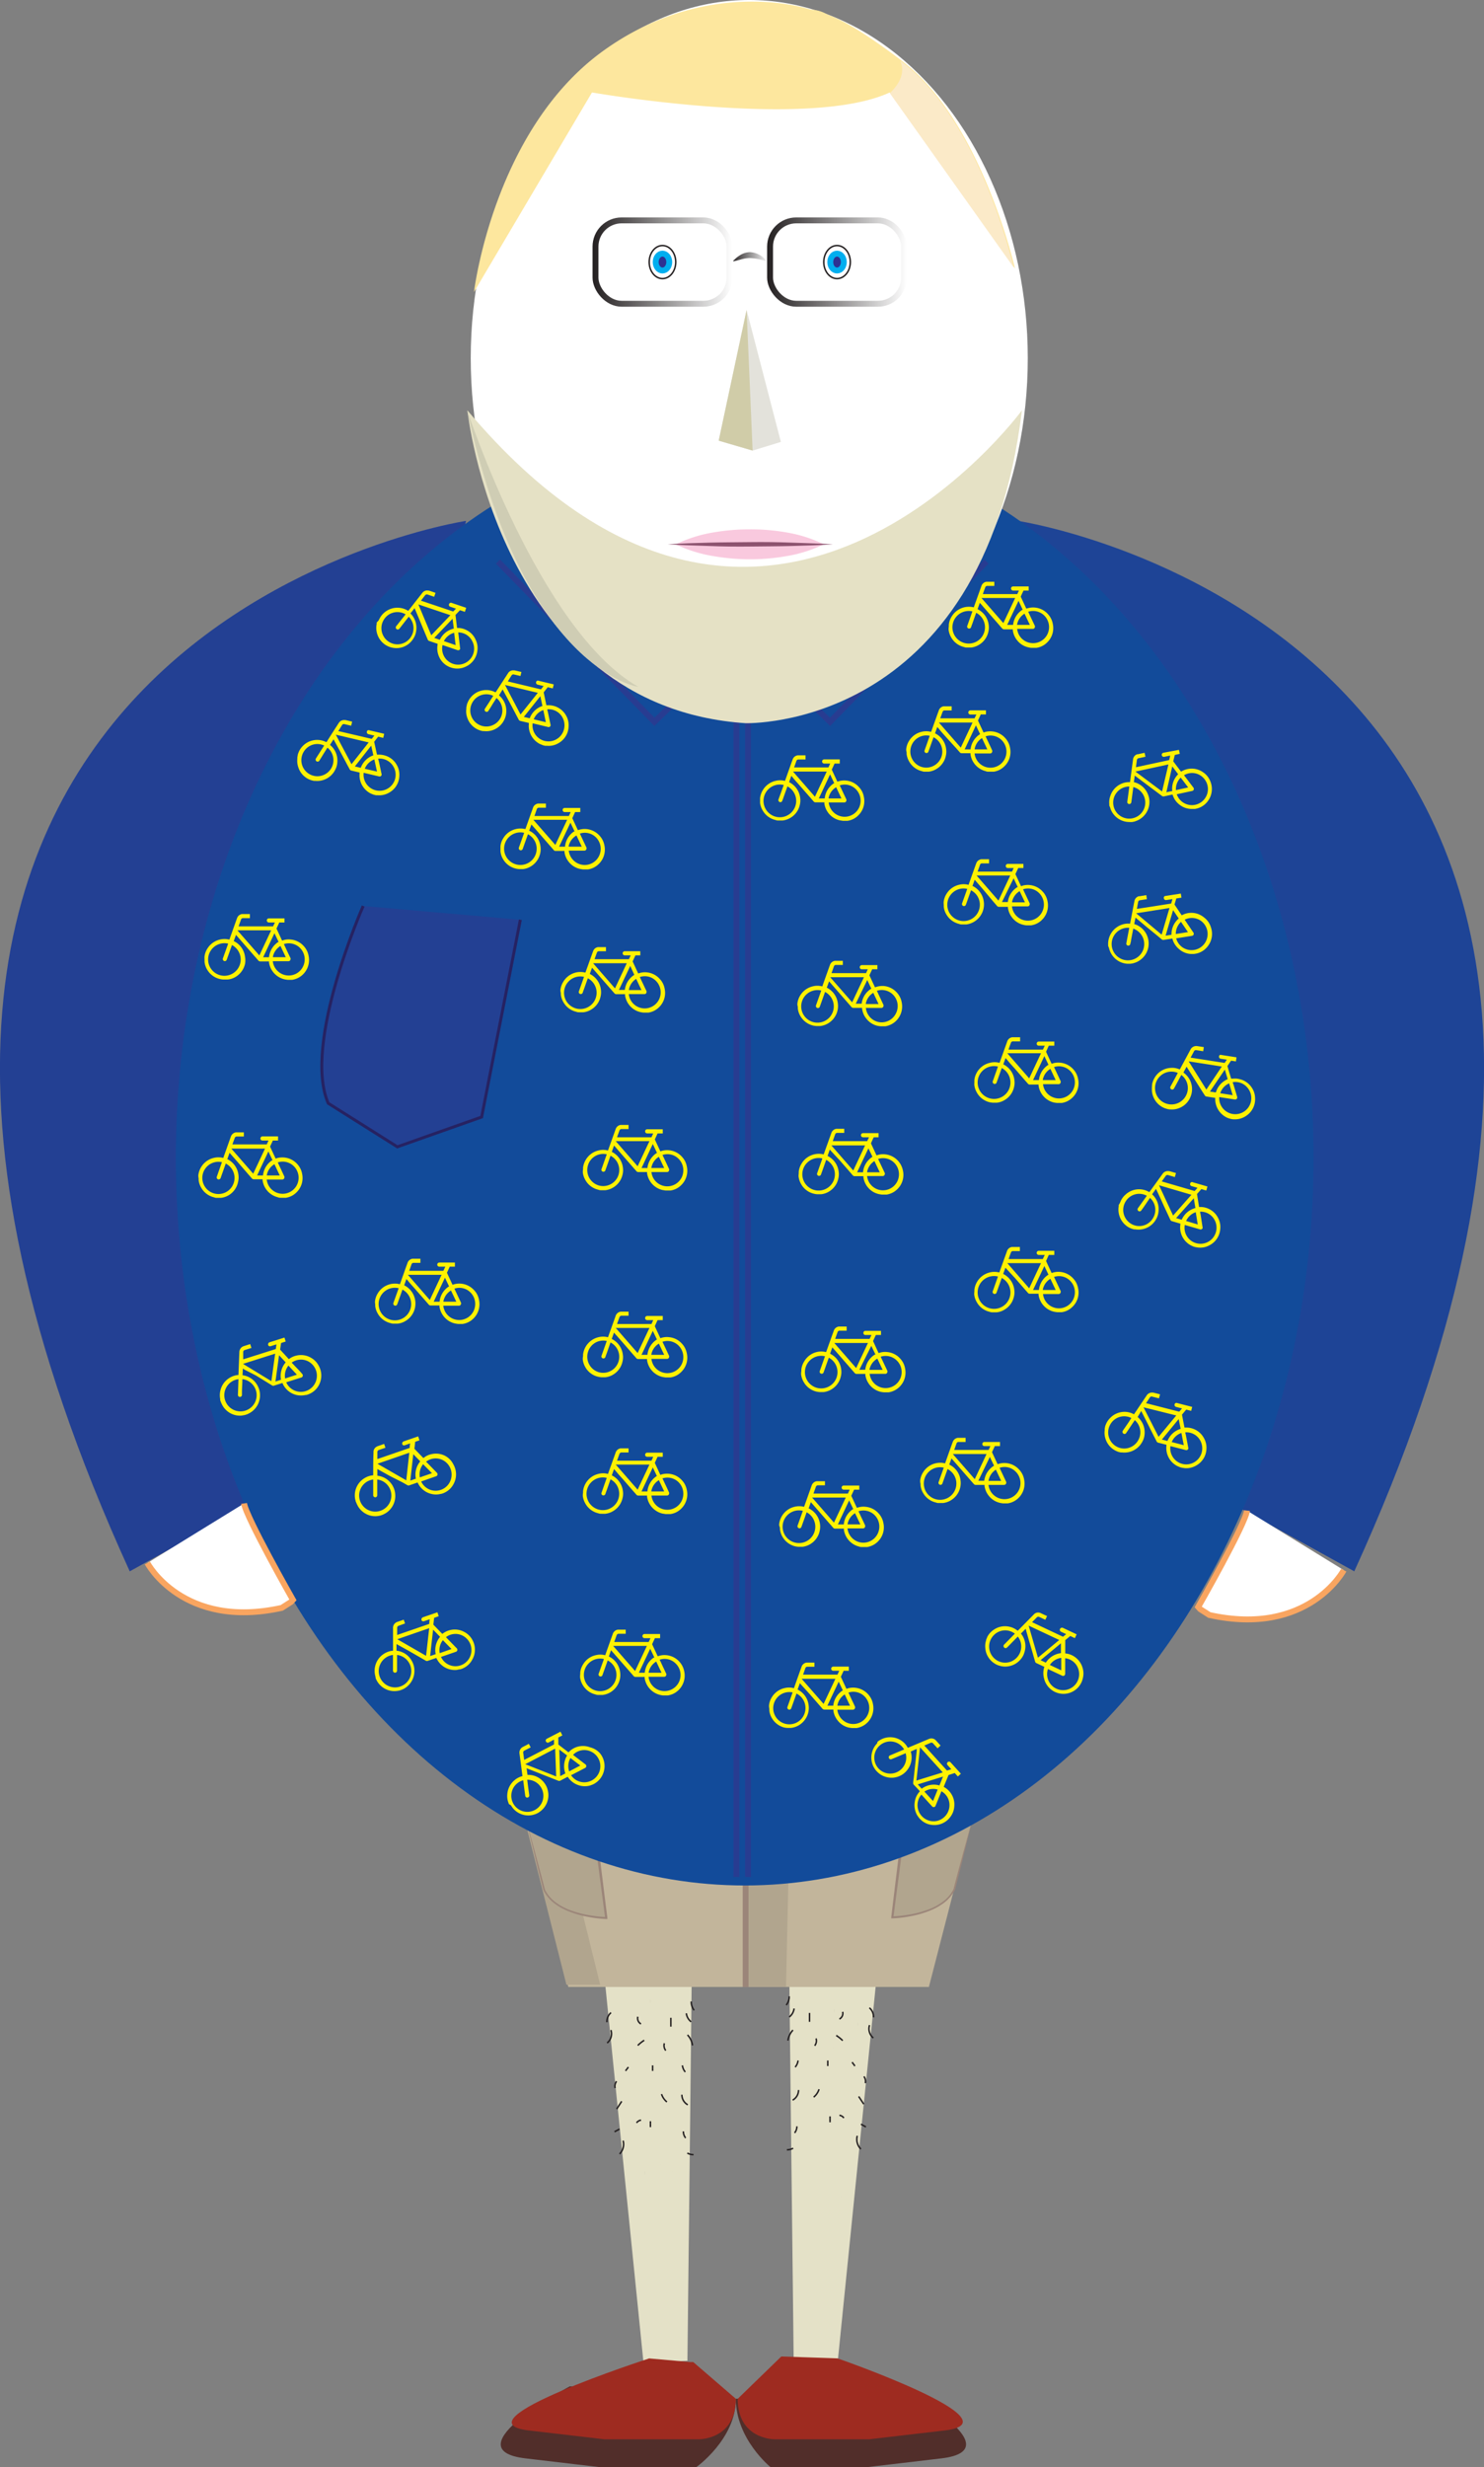 <svg id="Layer_1" data-name="Layer 1" xmlns="http://www.w3.org/2000/svg" xmlns:xlink="http://www.w3.org/1999/xlink" viewBox="0 0 251.54 417.9"><rect x="0" y="0" width="251.54" height="417.9" fill="#808080" stroke="none"/><defs><style>.cls-1{fill:#e4e1c7;}.cls-2{fill:#512e2a;}.cls-3,.cls-4{fill:#9e2b20;}.cls-14,.cls-23,.cls-4,.cls-6{stroke:#231f20;}.cls-14,.cls-15,.cls-16,.cls-17,.cls-21,.cls-22,.cls-23,.cls-32,.cls-4,.cls-6,.cls-8{stroke-miterlimit:10;}.cls-5{fill:#231f20;}.cls-16,.cls-6,.cls-8{fill:none;}.cls-23,.cls-6{stroke-width:0.25px;}.cls-7{fill:#c2b59b;}.cls-8{stroke:#9b8579;}.cls-9{fill:#b1a58e;}.cls-10{fill:#9b8579;}.cls-11{fill:#1e4496;}.cls-12,.cls-17{fill:#234093;}.cls-13{fill:#124b9a;}.cls-14,.cls-15,.cls-20,.cls-21,.cls-22,.cls-23{fill:#fff;}.cls-15{stroke:#f9a560;}.cls-16{stroke:#283c91;}.cls-17{stroke:#262262;stroke-width:0.5px;}.cls-18{fill:#fff200;}.cls-19{fill:#d1d3d4;}.cls-21{stroke:url(#White_Black);}.cls-22{stroke:url(#White_Black-2);}.cls-24{fill:#fde79e;}.cls-25{fill:#fbeac8;}.cls-26{fill:#e5e1c5;}.cls-27{fill:#f9c9de;}.cls-28{fill:#8d536f;}.cls-29{fill:#e3e2db;}.cls-30{fill:#d0cca8;}.cls-31{fill:url(#White_Black-3);}.cls-32{fill:#2e3192;stroke:#00aeef;}.cls-33{fill:#cfcdb4;}</style><linearGradient id="White_Black" x1="265.16" y1="115.37" x2="288.88" y2="115.37" gradientTransform="matrix(1, 0, 0, -1, -30.55, 230.75)" gradientUnits="userSpaceOnUse"><stop offset="0" stop-color="#fff"/><stop offset="1" stop-color="#231f20"/></linearGradient><linearGradient id="White_Black-2" x1="235.57" y1="115.37" x2="259.28" y2="115.37" gradientTransform="matrix(1, 0, 0, -1, 28.63, 230.75)" xlink:href="#White_Black"/><linearGradient id="White_Black-3" x1="264.45" y1="114.47" x2="258.12" y2="114.47" gradientTransform="matrix(1, 0, 0, 1, 0, 0)" xlink:href="#White_Black"/></defs><title>8</title><polyline class="cls-1" points="148.58 334.96 141.97 400.24 134.53 399.87 133.78 334.22"/><polyline class="cls-1" points="102.47 334.96 109.08 400.24 116.52 399.87 117.26 334.22"/><path class="cls-2" d="M230.77,475.18s-20.25,10.71-7.52,12.21l12.73,1.5h16.19s6.73-4.74,6.73-11.59" transform="translate(-134.17 -70.99)"/><path class="cls-2" d="M286.2,475.18s20.24,10.71,7.52,12.21L281,488.89H264.8s-5.9-4.74-5.9-11.59" transform="translate(-134.17 -70.99)"/><path class="cls-3" d="M244.2,470.46s-33.1,10.7-20.38,12.2l12.73,1.49h16.19s6.16,0,6.16-6.85l-7.23-6.23h-.53" transform="translate(-134.17 -70.99)"/><path class="cls-3" d="M266.6,470.13l-7.39,7.17c0,6.85,6.16,6.85,6.16,6.85h16.19l12.73-1.49c12.73-1.5-18.15-12.21-18.15-12.21" transform="translate(-134.17 -70.99)"/><path class="cls-4" d="M259.31,477" transform="translate(-134.17 -70.99)"/><path class="cls-5" d="M270.57,414.52v2.22a3.22,3.22,0,0,1,0,.62,3.21,3.21,0,0,0,0-.62v-2.22a2.57,2.57,0,0,1,0-.62,2.57,2.57,0,0,0,0,.62Z" transform="translate(-134.17 -70.99)"/><path class="cls-5" d="M275.4,418.15v1.21a3.22,3.22,0,0,1,0,.62,3.2,3.2,0,0,0,0-.62v-1.21a3.22,3.22,0,0,1,0-.62,3.2,3.2,0,0,0,0,.62Z" transform="translate(-134.17 -70.99)"/><path class="cls-5" d="M277,422v1.21a2.57,2.57,0,0,1,0,.62,2.57,2.57,0,0,0,0-.62V422a3.33,3.33,0,0,1,0-.63,3.32,3.32,0,0,0,0,.63Z" transform="translate(-134.17 -70.99)"/><path class="cls-5" d="M280,421.78v.2a3.22,3.22,0,0,1,0,.62,3.21,3.21,0,0,0,0-.62v-.2a2.66,2.66,0,0,1,0-.63,2.66,2.66,0,0,0,0,.63Z" transform="translate(-134.17 -70.99)"/><path class="cls-5" d="M274,429.86s0-1.25,0-1.25,0,1.25,0,1.25Z" transform="translate(-134.17 -70.99)"/><path class="cls-5" d="M271.38,422v1.41a3.21,3.21,0,0,1,0,.62,3.21,3.21,0,0,0,0-.62V422a3.33,3.33,0,0,1,0-.63,3.32,3.32,0,0,0,0,.63Z" transform="translate(-134.17 -70.99)"/><path class="cls-5" d="M271.58,431v1.62a2.57,2.57,0,0,1,0,.62,2.57,2.57,0,0,0,0-.62V431a3.21,3.21,0,0,1,0-.62,3.21,3.21,0,0,0,0,.62Z" transform="translate(-134.17 -70.99)"/><path class="cls-5" d="M277.82,434.07v.6a3.33,3.33,0,0,1,0,.63,3.32,3.32,0,0,0,0-.63v-.6a3.33,3.33,0,0,1,0-.63,3.32,3.32,0,0,0,0,.63Z" transform="translate(-134.17 -70.99)"/><path class="cls-5" d="M275.81,436.28v1.62a2.57,2.57,0,0,1,0,.62,2.57,2.57,0,0,0,0-.62v-1.62a3.21,3.21,0,0,1,0-.62,3.21,3.21,0,0,0,0,.62Z" transform="translate(-134.17 -70.99)"/><path class="cls-5" d="M273.19,437.29v1a2.57,2.57,0,0,1,0,.62,2.57,2.57,0,0,0,0-.62v-1a3.22,3.22,0,0,1,0-.62,3.21,3.21,0,0,0,0,.62Z" transform="translate(-134.17 -70.99)"/><path class="cls-5" d="M271.17,437.49v.2a3.33,3.33,0,0,1,0,.63,3.32,3.32,0,0,0,0-.63v-.2a3.22,3.22,0,0,1,0-.62,3.21,3.21,0,0,0,0,.62Z" transform="translate(-134.17 -70.99)"/><path class="cls-5" d="M270.77,441.72v1a3.32,3.32,0,0,1,0,.63,3.31,3.31,0,0,0,0-.63v-1a2.57,2.57,0,0,1,0-.62,2.57,2.57,0,0,0,0,.62Z" transform="translate(-134.17 -70.99)"/><path class="cls-5" d="M276.82,443.34v.6a3.21,3.21,0,0,1,0,.62,3.2,3.2,0,0,0,0-.62v-.6a3.33,3.33,0,0,1,0-.63,3.32,3.32,0,0,0,0,.63Z" transform="translate(-134.17 -70.99)"/><path class="cls-5" d="M274.8,446v.21a3.21,3.21,0,0,1,0,.62,3.21,3.21,0,0,0,0-.62V446a2.57,2.57,0,0,1,0-.62,2.57,2.57,0,0,0,0,.62Z" transform="translate(-134.17 -70.99)"/><path class="cls-5" d="M272,449v1.21a3.21,3.21,0,0,1,0,.62,3.21,3.21,0,0,0,0-.62V449a2.66,2.66,0,0,1,0-.63,2.66,2.66,0,0,0,0,.63Z" transform="translate(-134.17 -70.99)"/><path class="cls-5" d="M276,451.6v.2a3.22,3.22,0,0,1,0,.62,3.21,3.21,0,0,0,0-.62v-.2a2.66,2.66,0,0,1,0-.63,2.66,2.66,0,0,0,0,.63Z" transform="translate(-134.17 -70.99)"/><path class="cls-5" d="M272.59,454.24s0-1.25,0-1.25,0,1.25,0,1.25Z" transform="translate(-134.17 -70.99)"/><path class="cls-5" d="M279.64,412.71v.81a3.21,3.21,0,0,1,0,.62,2.57,2.57,0,0,0,0-.62v-.81a3.22,3.22,0,0,1,0-.62,3.21,3.21,0,0,0,0,.62Z" transform="translate(-134.17 -70.99)"/><path class="cls-5" d="M272,411.1s0-1.25,0-1.25,0,1.25,0,1.25Z" transform="translate(-134.17 -70.99)"/><path class="cls-5" d="M276,409.9v-1.25s0,1.25,0,1.25Z" transform="translate(-134.17 -70.99)"/><path class="cls-5" d="M275.61,410.7v.6a3.21,3.21,0,0,1,0,.62,2.56,2.56,0,0,0,0-.62v-.6a3.33,3.33,0,0,1,0-.63,3.32,3.32,0,0,0,0,.63Z" transform="translate(-134.17 -70.99)"/><path class="cls-5" d="M280.64,408.88v1a3.22,3.22,0,0,1,0,.62,3.2,3.2,0,0,0,0-.62v-1a3.22,3.22,0,0,1,0-.62,3.21,3.21,0,0,0,0,.62Z" transform="translate(-134.17 -70.99)"/><path class="cls-5" d="M244.38,409.27v.4a3.31,3.31,0,0,1,0,.63,2.66,2.66,0,0,0,0-.63v-.4a3.22,3.22,0,0,1,0-.62,3.21,3.21,0,0,0,0,.62Z" transform="translate(-134.17 -70.99)"/><path class="cls-5" d="M248.82,409.31v-1.25s0,1.25,0,1.25Z" transform="translate(-134.17 -70.99)"/><path class="cls-6" d="M281.56,414a2,2,0,0,0,.64,2.18" transform="translate(-134.17 -70.99)"/><path class="cls-6" d="M281.53,411.07a2,2,0,0,1,.7,1.62" transform="translate(-134.17 -70.99)"/><path class="cls-6" d="M277,411.75a1.07,1.07,0,0,1-.55,1.22" transform="translate(-134.17 -70.99)"/><path class="cls-6" d="M271.39,411.94v1.5" transform="translate(-134.17 -70.99)"/><path class="cls-6" d="M268.77,411.19a2.15,2.15,0,0,1-.82,1.44" transform="translate(-134.17 -70.99)"/><path class="cls-6" d="M267.94,409.13a2.32,2.32,0,0,1-.5,1.48" transform="translate(-134.17 -70.99)"/><path class="cls-6" d="M268.58,414.84a3.35,3.35,0,0,0-.86,1.78" transform="translate(-134.17 -70.99)"/><path class="cls-6" d="M269.44,420a2.06,2.06,0,0,1-.49,1.12" transform="translate(-134.17 -70.99)"/><path class="cls-6" d="M272.49,416.26a1.31,1.31,0,0,1-.23,1.23" transform="translate(-134.17 -70.99)"/><path class="cls-6" d="M275.91,415.75a6.64,6.64,0,0,1,1.1.88" transform="translate(-134.17 -70.99)"/><path class="cls-6" d="M278.6,420.28l.48.65" transform="translate(-134.17 -70.99)"/><path class="cls-6" d="M274.48,420v.93" transform="translate(-134.17 -70.99)"/><path class="cls-6" d="M280.6,422.7a1.34,1.34,0,0,1,.24,1.13" transform="translate(-134.17 -70.99)"/><path class="cls-6" d="M279.72,426.09l.86,1.3" transform="translate(-134.17 -70.99)"/><path class="cls-6" d="M273,424.86a2.8,2.8,0,0,1-.91,1.34" transform="translate(-134.17 -70.99)"/><path class="cls-6" d="M269.52,425a1.92,1.92,0,0,1-1,1.71" transform="translate(-134.17 -70.99)"/><path class="cls-6" d="M269.24,431.15a1.72,1.72,0,0,1-.38,1.11" transform="translate(-134.17 -70.99)"/><path class="cls-6" d="M274.86,429.46v1" transform="translate(-134.17 -70.99)"/><path class="cls-6" d="M276.45,429.28a1,1,0,0,1,.75.46" transform="translate(-134.17 -70.99)"/><path class="cls-6" d="M280.1,430.78l.84.47" transform="translate(-134.17 -70.99)"/><path class="cls-6" d="M279.48,432.75a2.32,2.32,0,0,0,.61,2.25" transform="translate(-134.17 -70.99)"/><path class="cls-6" d="M268.61,434.85a2.07,2.07,0,0,1-1.06.27" transform="translate(-134.17 -70.99)"/><path class="cls-5" d="M248.69,415.35v2.21a3.33,3.33,0,0,1,0,.63,3.32,3.32,0,0,0,0-.63v-2.21a3.33,3.33,0,0,1,0-.63,3.32,3.32,0,0,0,0,.63Z" transform="translate(-134.17 -70.99)"/><path class="cls-5" d="M243.86,419v1.21a2.66,2.66,0,0,1,0,.63,2.66,2.66,0,0,0,0-.63V419a3.21,3.21,0,0,1,0-.62,3.21,3.21,0,0,0,0,.62Z" transform="translate(-134.17 -70.99)"/><path class="cls-5" d="M242.25,422.8V424a2.66,2.66,0,0,1,0,.63,2.66,2.66,0,0,0,0-.63V422.8a3.21,3.21,0,0,1,0-.62,3.21,3.21,0,0,0,0,.62Z" transform="translate(-134.17 -70.99)"/><path class="cls-5" d="M239.22,422.6v.2a3.33,3.33,0,0,1,0,.63,3.32,3.32,0,0,0,0-.63v-.2a3.22,3.22,0,0,1,0-.62,3.21,3.21,0,0,0,0,.62Z" transform="translate(-134.17 -70.99)"/><path class="cls-5" d="M245.28,430.68v-1.25s0,1.25,0,1.25Z" transform="translate(-134.17 -70.99)"/><path class="cls-5" d="M247.89,422.8v1.41a2.66,2.66,0,0,1,0,.63,2.66,2.66,0,0,0,0-.63V422.8a3.21,3.21,0,0,1,0-.62,3.21,3.21,0,0,0,0,.62Z" transform="translate(-134.17 -70.99)"/><path class="cls-5" d="M247.69,431.87v1.61a2.66,2.66,0,0,1,0,.63,2.66,2.66,0,0,0,0-.63v-1.61a3.32,3.32,0,0,1,0-.63,3.31,3.31,0,0,0,0,.63Z" transform="translate(-134.17 -70.99)"/><path class="cls-5" d="M241.44,434.89v.61a3.21,3.21,0,0,1,0,.62,3.21,3.21,0,0,0,0-.62v-.61a2.57,2.57,0,0,1,0-.62,2.57,2.57,0,0,0,0,.62Z" transform="translate(-134.17 -70.99)"/><path class="cls-5" d="M243.46,437.11v1.61a3.21,3.21,0,0,1,0,.62,2.56,2.56,0,0,0,0-.62v-1.61a3.33,3.33,0,0,1,0-.63,3.32,3.32,0,0,0,0,.63Z" transform="translate(-134.17 -70.99)"/><path class="cls-5" d="M246.07,438.12v1a3.33,3.33,0,0,1,0,.63,3.32,3.32,0,0,0,0-.63v-1a3.33,3.33,0,0,1,0-.63,3.32,3.32,0,0,0,0,.63Z" transform="translate(-134.17 -70.99)"/><path class="cls-5" d="M248.09,438.32v.2a3.22,3.22,0,0,1,0,.62,3.21,3.21,0,0,0,0-.62v-.2a2.66,2.66,0,0,1,0-.63,2.66,2.66,0,0,0,0,.63Z" transform="translate(-134.17 -70.99)"/><path class="cls-5" d="M248.49,442.55v1a3.21,3.21,0,0,1,0,.62,3.21,3.21,0,0,0,0-.62v-1a3.33,3.33,0,0,1,0-.63,3.32,3.32,0,0,0,0,.63Z" transform="translate(-134.17 -70.99)"/><path class="cls-5" d="M242.45,444.16v.6a2.66,2.66,0,0,1,0,.63,2.66,2.66,0,0,0,0-.63v-.6a3.32,3.32,0,0,1,0-.63,3.32,3.32,0,0,0,0,.63Z" transform="translate(-134.17 -70.99)"/><path class="cls-5" d="M244.46,446.78v.2a3.32,3.32,0,0,1,0,.63,3.32,3.32,0,0,0,0-.63v-.2a3.32,3.32,0,0,1,0-.63,3.32,3.32,0,0,0,0,.63Z" transform="translate(-134.17 -70.99)"/><path class="cls-5" d="M247.28,449.8V451a3.32,3.32,0,0,1,0,.63,3.32,3.32,0,0,0,0-.63V449.8a3.22,3.22,0,0,1,0-.62,3.21,3.21,0,0,0,0,.62Z" transform="translate(-134.17 -70.99)"/><path class="cls-5" d="M243.25,452.42v.2a3.33,3.33,0,0,1,0,.63,3.32,3.32,0,0,0,0-.63v-.2a3.22,3.22,0,0,1,0-.62,3.2,3.2,0,0,0,0,.62Z" transform="translate(-134.17 -70.99)"/><path class="cls-5" d="M246.69,455.06s0-1.25,0-1.25,0,1.25,0,1.25Z" transform="translate(-134.17 -70.99)"/><path class="cls-5" d="M239.63,413.53v.81a2.66,2.66,0,0,1,0,.63,2.66,2.66,0,0,0,0-.63v-.81a3.21,3.21,0,0,1,0-.62,3.21,3.21,0,0,0,0,.62Z" transform="translate(-134.17 -70.99)"/><path class="cls-5" d="M247.29,409.93s0-1.25,0-1.25,0,1.25,0,1.25Z" transform="translate(-134.17 -70.99)"/><path class="cls-5" d="M243.26,410.72s0-1.25,0-1.25,0,1.25,0,1.25Z" transform="translate(-134.17 -70.99)"/><path class="cls-5" d="M243.66,411.52v.6a2.66,2.66,0,0,1,0,.63,2.66,2.66,0,0,0,0-.63v-.6a3.32,3.32,0,0,1,0-.63,3.32,3.32,0,0,0,0,.63Z" transform="translate(-134.17 -70.99)"/><path class="cls-5" d="M238.62,409.71v1a3.33,3.33,0,0,1,0,.63,3.31,3.31,0,0,0,0-.63v-1a2.66,2.66,0,0,1,0-.63,2.66,2.66,0,0,0,0,.63Z" transform="translate(-134.17 -70.99)"/><path class="cls-6" d="M237.72,414.84a2,2,0,0,1-.64,2.19" transform="translate(-134.17 -70.99)"/><path class="cls-6" d="M237.74,411.89a2,2,0,0,0-.7,1.62" transform="translate(-134.17 -70.99)"/><path class="cls-6" d="M242.28,412.58a1.07,1.07,0,0,0,.54,1.22" transform="translate(-134.17 -70.99)"/><path class="cls-6" d="M247.88,412.76v1.5" transform="translate(-134.17 -70.99)"/><path class="cls-6" d="M250.5,412a2.14,2.14,0,0,0,.82,1.44" transform="translate(-134.17 -70.99)"/><path class="cls-6" d="M251.34,410a2.3,2.3,0,0,0,.49,1.49" transform="translate(-134.17 -70.99)"/><path class="cls-6" d="M250.7,415.66a3.26,3.26,0,0,1,.85,1.78" transform="translate(-134.17 -70.99)"/><path class="cls-6" d="M249.84,420.82a2,2,0,0,0,.49,1.12" transform="translate(-134.17 -70.99)"/><path class="cls-6" d="M246.78,417.08a1.33,1.33,0,0,0,.24,1.23" transform="translate(-134.17 -70.99)"/><path class="cls-6" d="M243.37,416.57a6.74,6.74,0,0,0-1.1.88" transform="translate(-134.17 -70.99)"/><path class="cls-6" d="M240.68,421.11l-.48.64" transform="translate(-134.17 -70.99)"/><path class="cls-6" d="M244.79,420.82v.94" transform="translate(-134.17 -70.99)"/><path class="cls-6" d="M238.68,423.52a1.37,1.37,0,0,0-.25,1.14" transform="translate(-134.17 -70.99)"/><path class="cls-6" d="M239.55,426.91l-.85,1.31" transform="translate(-134.17 -70.99)"/><path class="cls-6" d="M246.3,425.69a2.87,2.87,0,0,0,.91,1.33" transform="translate(-134.17 -70.99)"/><path class="cls-6" d="M249.75,425.79a1.92,1.92,0,0,0,1,1.71" transform="translate(-134.17 -70.99)"/><path class="cls-6" d="M250,432a1.7,1.7,0,0,0,.39,1.12" transform="translate(-134.17 -70.99)"/><path class="cls-6" d="M244.42,430.28v1" transform="translate(-134.17 -70.99)"/><path class="cls-6" d="M242.83,430.1a1.06,1.06,0,0,0-.76.46" transform="translate(-134.17 -70.99)"/><path class="cls-6" d="M239.18,431.61l-.85.46" transform="translate(-134.17 -70.99)"/><path class="cls-6" d="M239.79,433.57a2.33,2.33,0,0,1-.6,2.26" transform="translate(-134.17 -70.99)"/><path class="cls-6" d="M250.67,435.67a2,2,0,0,0,1.05.27" transform="translate(-134.17 -70.99)"/><polygon class="cls-7" points="96.33 336.55 157.45 336.55 174.31 271.16 79.47 271.16 96.33 336.55"/><line class="cls-8" x1="126.39" y1="283.69" x2="126.39" y2="336.55"/><path class="cls-9" d="M222.77,354l13.13,53.16h-5.72l-15.43-61S221.14,352.69,222.77,354Z" transform="translate(-134.17 -70.99)"/><path class="cls-9" d="M287.42,379.87l4.12,3.08,7.76-5.21L302,376l-1.37-3.24s-8.69,7.63-13.18,7.16l-2,15.94s8.32-.17,10.46-4.74l3.3-12.8" transform="translate(-134.17 -70.99)"/><path class="cls-10" d="M287.42,379.87l4.16,3h-.08c3.44-2.39,6.91-4.73,10.38-7.08l-.06.19-1.38-3.23.27.06a51.79,51.79,0,0,1-6.13,4.59,25,25,0,0,1-3.38,1.83,8.1,8.1,0,0,1-3.81.85l.27-.21c-.65,5.31-1.38,10.62-2.06,15.93l-.2-.21a22.56,22.56,0,0,0,3-.33,16.59,16.59,0,0,0,2.87-.75,9.83,9.83,0,0,0,2.62-1.34,6.17,6.17,0,0,0,1.9-2.19v0c1.1-4.27,2.3-8.52,3.44-12.77-1.06,4.28-2.07,8.57-3.17,12.84h0a6.5,6.5,0,0,1-2,2.32,10.6,10.6,0,0,1-2.69,1.4,16.26,16.26,0,0,1-2.91.79,20.27,20.27,0,0,1-3,.36h-.22l0-.23c.65-5.31,1.27-10.63,2-15.94l0-.23.23,0a7.7,7.7,0,0,0,3.58-.78,25.53,25.53,0,0,0,3.35-1.77,52.61,52.61,0,0,0,6.12-4.5l.18-.16.09.22,1.35,3.25.06.12-.11.07c-3.49,2.32-7,4.65-10.49,6.92l0,0,0,0Z" transform="translate(-134.17 -70.99)"/><path class="cls-9" d="M234.84,379.87,230.73,383,223,377.74,220.29,376l1.37-3.24s8.69,7.63,13.18,7.16l2,15.94s-8.32-.17-10.46-4.74l-3.3-12.8" transform="translate(-134.17 -70.99)"/><path class="cls-10" d="M234.84,379.87,230.76,383l0,0,0,0c-3.51-2.27-7-4.6-10.48-6.92l-.11-.07.05-.12,1.35-3.25.09-.22.19.16a51.77,51.77,0,0,0,6.12,4.5,25.41,25.41,0,0,0,3.34,1.77,7.7,7.7,0,0,0,3.58.78l.23,0,0,.23c.69,5.31,1.31,10.63,2,15.94l0,.23h-.23a20.14,20.14,0,0,1-3-.36,16.59,16.59,0,0,1-2.92-.79,10.6,10.6,0,0,1-2.69-1.4,6.6,6.6,0,0,1-2-2.32h0c-1.1-4.27-2.11-8.56-3.16-12.84,1.14,4.25,2.33,8.5,3.43,12.77v0a6.26,6.26,0,0,0,1.9,2.19,10,10,0,0,0,2.62,1.34,16.83,16.83,0,0,0,2.87.75,22.76,22.76,0,0,0,3,.33l-.19.21c-.69-5.31-1.41-10.62-2.06-15.93l.26.21a8.12,8.12,0,0,1-3.81-.85,25.64,25.64,0,0,1-3.38-1.83,51.79,51.79,0,0,1-6.13-4.59l.27-.06L220.44,376l-.06-.19c3.47,2.35,6.94,4.69,10.38,7.08h-.07Z" transform="translate(-134.17 -70.99)"/><path class="cls-9" d="M261.06,369.14a52.19,52.19,0,0,0,7.2-.5l-.86,38.89h-6.34Z" transform="translate(-134.17 -70.99)"/><path class="cls-11" d="M306.72,159.22s129.38,19.42,57,177.92l-19.23-10.62" transform="translate(-134.17 -70.99)"/><path class="cls-12" d="M213.16,159.22s-129.37,19.42-57,177.92l19.23-10.62" transform="translate(-134.17 -70.99)"/><ellipse class="cls-13" cx="126.23" cy="196.11" rx="96.42" ry="123.25"/><path class="cls-14" d="M206.76,350.53" transform="translate(-134.17 -70.99)"/><path class="cls-15" d="M159.15,335.73s6,11.31,22.78,7.6l1.56-1,.33-.36s-7.95-14-8.28-16.33" transform="translate(-134.17 -70.99)"/><path class="cls-15" d="M361.94,336.94s-6,11.31-22.78,7.6l-1.56-1-.33-.37s8-14,8.27-16.32" transform="translate(-134.17 -70.99)"/><polyline class="cls-16" points="126.79 317.92 126.79 108.84 140.69 122.26 167.2 95.12"/><path class="cls-17" d="M195.73,224.45s-10.31,23.31-5.93,33.41l11.72,7.38,14.29-5.05,6.56-33.41" transform="translate(-134.17 -70.99)"/><polyline class="cls-16" points="124.82 317.92 124.82 108.84 110.92 122.26 84.41 95.12"/><path class="cls-18" d="M213.32,190.31c0-.07.05-.14.07-.21a3.47,3.47,0,0,1,.79-1.23,3.38,3.38,0,0,1,2.45-1,3.22,3.22,0,0,1,1.49.37s0,0,.07,0l2.08-3.2a1,1,0,0,1,1-.5l.13,0,1.15.27h0l-.16.68,0,0-1.08-.25a.36.36,0,0,0-.44.17c-.21.32-.41.64-.62,1l0,0h0l5.55,1.33a.07.07,0,0,0,.08,0l.41-.52,0-.05h-.06l-.94-.22a.35.35,0,0,1-.26-.29.35.35,0,0,1,.18-.36.29.29,0,0,1,.26,0l2.51.6h.05l-.16.68h-.05l-.75-.18a.06.06,0,0,0-.07,0c-.22.29-.44.56-.67.85,0,0,0,0,0,.05l.45,2.14v0l.33,0a3.53,3.53,0,0,1,1.16.19,3.42,3.42,0,0,1,1.86,1.57,3.26,3.26,0,0,1,.42,1.83,3.35,3.35,0,0,1-1.74,2.85,3.24,3.24,0,0,1-1.93.43l-.31,0h0l-.37-.09h0l-.53-.22a3.45,3.45,0,0,1-1.86-3.37c0-.07,0-.13,0-.2h-.05l-1.4-.33a.43.43,0,0,1-.28-.23l-.42-.8-1.11-2.11-1-1.85-.18-.34-.62,1h0l0,0a3.4,3.4,0,0,1,1.22,3,3.22,3.22,0,0,1-.34,1.17,3.41,3.41,0,0,1-2,1.74,3.35,3.35,0,0,1-1.44.14l-.22,0-.38-.09,0,0c-.17-.07-.34-.12-.49-.2a3.4,3.4,0,0,1-1.77-2.1,3.16,3.16,0,0,1-.12-1.37l0-.23Zm5-1.08,0,0c-.34.53-.69,1.06-1,1.6-.13.19-.25.38-.37.57a.34.34,0,0,1-.46.12.35.35,0,0,1-.11-.51c.47-.72.94-1.44,1.4-2.16l0,0a2.71,2.71,0,0,0-3.5,1.06,2.72,2.72,0,1,0,4.07-.67Zm6.13,4.28a2.71,2.71,0,0,0,4.71,2.15,2.75,2.75,0,0,0,.24-3.33,2.67,2.67,0,0,0-2.46-1.2c0,.16.06.33.1.49.15.7.29,1.39.44,2.09a.41.41,0,0,1,0,.22.34.34,0,0,1-.42.2l-2.53-.61Zm-4.68-6.5,2.63,5,2.93-3.67Zm6.34,3.55-.35-1.65-2.8,3.51,1,.23A3.45,3.45,0,0,1,226.13,190.56Zm-1.49,2.26,2.07.5-.43-2.06A2.72,2.72,0,0,0,224.64,192.82Z" transform="translate(-134.17 -70.99)"/><path class="cls-18" d="M219,214.57l0-.23a3.13,3.13,0,0,1,.48-1.38,3.37,3.37,0,0,1,2.15-1.55,3.3,3.3,0,0,1,1.53,0s0,0,.07,0c.42-1.19.85-2.39,1.28-3.59a1.05,1.05,0,0,1,.85-.72h1.34v.7h-1.16a.36.36,0,0,0-.39.28l-.38,1.07s0,0,0,.05h5.76a.08.08,0,0,0,.07,0c.09-.21.19-.41.28-.61,0,0,0,0,0-.05h-1a.35.35,0,0,1-.32-.22.35.35,0,0,1,.33-.48h2.64v.7h-.82a.05.05,0,0,0-.06,0l-.46,1a.06.06,0,0,0,0,.06l.93,2v0l.32-.09a3.28,3.28,0,0,1,1.17-.09,3.4,3.4,0,0,1,2.17,1.1,3.28,3.28,0,0,1,.84,1.68,3.39,3.39,0,0,1-1,3.17,3.27,3.27,0,0,1-1.78.88l-.31,0H233a5,5,0,0,1-.56-.09,3.33,3.33,0,0,1-1.86-1.18,3.41,3.41,0,0,1-.73-1.66c0-.06,0-.13,0-.2h-1.49a.39.39,0,0,1-.33-.14c-.19-.23-.39-.46-.59-.68l-1.57-1.8-1.37-1.57-.25-.29-.39,1.07h0l.05,0a3.37,3.37,0,0,1,1.87,2.64,3.28,3.28,0,0,1-.05,1.21,3.43,3.43,0,0,1-1.55,2.16,3.22,3.22,0,0,1-1.37.48l-.22,0h-.43a4.51,4.51,0,0,1-.53-.08,3.39,3.39,0,0,1-2.2-1.62,3.22,3.22,0,0,1-.43-1.31l0-.23Zm4.64-2.23,0,0c-.21.6-.43,1.2-.64,1.79l-.23.65a.34.34,0,0,1-.42.22.35.35,0,0,1-.22-.47l.87-2.43s0,0,0-.05a2.76,2.76,0,1,0,.65.24Zm6.94,2.73a2.73,2.73,0,0,0,2,2.34,2.7,2.7,0,0,0,3.08-1.34,2.75,2.75,0,0,0-.53-3.3,2.66,2.66,0,0,0-2.67-.59l.21.45.91,1.93a.41.41,0,0,1,0,.22.36.36,0,0,1-.37.29h-2.67Zm-6-5.22,3.72,4.25,2-4.25Zm7,2-.72-1.51-1.92,4.06h1A3.49,3.49,0,0,1,231.48,211.81Zm-.93,2.55h2.13l-.9-1.9A2.77,2.77,0,0,0,230.55,214.36Z" transform="translate(-134.17 -70.99)"/><path class="cls-18" d="M229.17,238.87a1.79,1.79,0,0,1,0-.23,3.27,3.27,0,0,1,.49-1.38,3.37,3.37,0,0,1,3.68-1.54s0,0,.06,0l1.29-3.59a1.05,1.05,0,0,1,.84-.72l.13,0h1.22v.7h-1.16a.36.36,0,0,0-.39.28c-.13.35-.26.71-.38,1.07,0,0,0,0,0,0h5.75s.06,0,.07,0c.09-.2.19-.4.29-.6a.17.17,0,0,1,0-.05h-1a.34.34,0,0,1-.32-.22.35.35,0,0,1,.08-.39.38.38,0,0,1,.25-.09h2.63v.7h-.82s0,0,0,0c-.16.32-.31.65-.46,1a.06.06,0,0,0,0,.06c.3.66.61,1.32.92,2l0,0,.32-.09a3.24,3.24,0,0,1,1.16-.09,3.36,3.36,0,0,1,2.17,1.1,3.24,3.24,0,0,1,.84,1.68,3.36,3.36,0,0,1-1,3.17,3.26,3.26,0,0,1-1.78.87l-.31,0h-.47a5,5,0,0,1-.56-.09,3.36,3.36,0,0,1-1.87-1.18,3.4,3.4,0,0,1-.72-1.66l0-.2h-1.48a.39.39,0,0,1-.33-.15l-.59-.67-1.57-1.8-1.37-1.57-.26-.29-.38,1.06h0l0,0a3.38,3.38,0,0,1,1.88,2.64,3.09,3.09,0,0,1-.06,1.21,3.36,3.36,0,0,1-1.55,2.16,3.17,3.17,0,0,1-1.36.48l-.22,0h-.44c-.17,0-.35,0-.52-.08a3.35,3.35,0,0,1-2.2-1.63,3.29,3.29,0,0,1-.44-1.3,1.79,1.79,0,0,1,0-.23Zm4.64-2.23s0,0,0,.05c-.22.6-.43,1.19-.64,1.79-.08.22-.16.43-.23.65a.35.35,0,0,1-.42.22.34.34,0,0,1-.22-.47c.29-.81.58-1.62.86-2.43l0,0a2.76,2.76,0,1,0,.65.24Zm6.94,2.73a2.71,2.71,0,0,0,5.08,1,2.75,2.75,0,0,0-.54-3.3,2.64,2.64,0,0,0-2.67-.59l.21.45c.31.64.61,1.29.92,1.93a.33.33,0,0,1,0,.22.34.34,0,0,1-.36.29h-2.67Zm-6.05-5.23,3.71,4.26,2-4.26Zm7,2L241,234.6l-1.92,4.06h1A3.49,3.49,0,0,1,241.69,236.11Zm-.93,2.55h2.13l-.9-1.9A2.77,2.77,0,0,0,240.76,238.66Z" transform="translate(-134.17 -70.99)"/><path class="cls-18" d="M233,269l0-.22a3.35,3.35,0,0,1,.48-1.38,3.39,3.39,0,0,1,2.15-1.55,3.21,3.21,0,0,1,1.54,0s.05,0,.06,0l1.29-3.6a1.05,1.05,0,0,1,.84-.72h1.35v.7h-1.17a.36.36,0,0,0-.38.27l-.39,1.07a.09.09,0,0,1,0,.05h5.75a.07.07,0,0,0,.07,0l.28-.6,0-.05h-1a.36.36,0,0,1-.33-.22.37.37,0,0,1,.09-.39.32.32,0,0,1,.25-.09h2.63v.7h-.82a.07.07,0,0,0-.06,0c-.15.33-.3.65-.46,1V264l.93,2,0,0,.31-.09a3.31,3.31,0,0,1,1.17-.09,3.37,3.37,0,0,1,2.17,1.09,3.28,3.28,0,0,1,.84,1.68,3.38,3.38,0,0,1-1,3.18,3.2,3.2,0,0,1-1.77.87l-.31,0H247l-.57-.09a3.44,3.44,0,0,1-2.58-2.85l0-.19h-1.48a.4.4,0,0,1-.33-.15l-.6-.68-1.56-1.79c-.46-.53-.92-1.05-1.37-1.58-.09-.09-.17-.19-.26-.29l-.38,1.07h0l0,0a3.42,3.42,0,0,1,1.88,2.64,3.13,3.13,0,0,1-.06,1.22,3.39,3.39,0,0,1-1.55,2.16,3.31,3.31,0,0,1-1.36.48l-.23,0h-.43c-.17,0-.35,0-.52-.08a3.38,3.38,0,0,1-2.2-1.63,3.34,3.34,0,0,1-.44-1.3l0-.23Zm4.64-2.22,0,0-.63,1.8c-.08.22-.16.43-.23.64a.35.35,0,0,1-.42.23.34.34,0,0,1-.22-.47l.86-2.43s0,0,0-.05a2.7,2.7,0,0,0-3.16,1.84,2.73,2.73,0,0,0,1.69,3.4,2.72,2.72,0,0,0,2.11-5Zm6.95,2.73a2.68,2.68,0,0,0,2,2.33,2.72,2.72,0,0,0,3.08-1.33,2.75,2.75,0,0,0-.54-3.3,2.64,2.64,0,0,0-2.67-.59l.21.44c.31.65.61,1.29.91,1.94a.32.32,0,0,1,0,.21.34.34,0,0,1-.36.3h-2.67Zm-6.05-5.23,3.71,4.25,2-4.25Zm7,2-.72-1.52-1.91,4.07h1A3.49,3.49,0,0,1,245.49,266.28Zm-.92,2.55h2.13l-.9-1.9A2.71,2.71,0,0,0,244.57,268.83Z" transform="translate(-134.17 -70.99)"/><path class="cls-18" d="M233,300.64l0-.22a3.43,3.43,0,0,1,2.63-2.94,3.34,3.34,0,0,1,1.54,0s.05,0,.06,0l1.29-3.6a1.05,1.05,0,0,1,.84-.72h1.35v.69h-1.17a.36.36,0,0,0-.38.28l-.39,1.07a.11.11,0,0,1,0,.05h5.75a.07.07,0,0,0,.07,0l.28-.6,0-.06h-1a.36.36,0,0,1-.33-.22.38.38,0,0,1,.09-.39.37.37,0,0,1,.25-.09h2.63v.7h-.82s0,0-.06,0c-.15.32-.3.65-.46,1v.06l.93,2,0,0,.31-.09a3.09,3.09,0,0,1,1.17-.08,3.32,3.32,0,0,1,2.17,1.09,3.28,3.28,0,0,1,.84,1.68,3.36,3.36,0,0,1-1,3.17,3.21,3.21,0,0,1-1.77.88l-.31,0H247a5.62,5.62,0,0,1-.57-.09,3.42,3.42,0,0,1-2.58-2.84l0-.19h-1.48A.4.4,0,0,1,242,301l-.6-.68-1.56-1.8L238.5,297l-.26-.29-.38,1.07h0l0,0a3.4,3.4,0,0,1,1.88,2.64,3.08,3.08,0,0,1-.06,1.21,3.38,3.38,0,0,1-1.55,2.17,3.16,3.16,0,0,1-1.36.47l-.23,0h-.43a3.12,3.12,0,0,1-.52-.08,3.34,3.34,0,0,1-2.2-1.62,3.39,3.39,0,0,1-.44-1.31l0-.23Zm4.64-2.23s0,0,0,0l-.63,1.8c-.08.21-.16.42-.23.64a.35.35,0,0,1-.42.22.34.34,0,0,1-.22-.47l.86-2.43,0-.05a2.7,2.7,0,0,0-3.16,1.85,2.73,2.73,0,0,0,1.69,3.4,2.72,2.72,0,0,0,2.11-5Zm6.95,2.74a2.71,2.71,0,0,0,5.08,1,2.75,2.75,0,0,0-.54-3.3,2.66,2.66,0,0,0-2.67-.59l.21.45c.31.64.61,1.29.91,1.93a.34.34,0,0,1,0,.22.34.34,0,0,1-.36.29h-2.67Zm-6.05-5.23,3.71,4.25,2-4.25Zm7,2-.72-1.51-1.91,4.06h1A3.51,3.51,0,0,1,245.49,297.88Zm-.92,2.55h2.13l-.9-1.9A2.71,2.71,0,0,0,244.57,300.43Z" transform="translate(-134.17 -70.99)"/><path class="cls-18" d="M233,323.78l0-.22a3.4,3.4,0,0,1,2.63-2.93,3.21,3.21,0,0,1,1.54,0s.05,0,.06,0l1.29-3.6a1.05,1.05,0,0,1,.84-.72h1.35v.7h-1.17a.36.36,0,0,0-.38.27l-.39,1.07a.09.09,0,0,1,0,.05h5.75a.07.07,0,0,0,.07,0l.28-.6,0-.06h-1a.35.35,0,0,1-.33-.22.36.36,0,0,1,.09-.38.33.33,0,0,1,.25-.1h2.63v.7h-.82s0,0-.06,0c-.15.33-.3.65-.46,1v.06l.93,2,0,0,.31-.1a3.56,3.56,0,0,1,1.17-.08,3.37,3.37,0,0,1,2.17,1.09,3.28,3.28,0,0,1,.84,1.68,3.38,3.38,0,0,1-1,3.18,3.2,3.2,0,0,1-1.77.87l-.31,0H247l-.57-.09a3.44,3.44,0,0,1-2.58-2.85l0-.19h-1.48a.4.4,0,0,1-.33-.15l-.6-.68-1.56-1.8c-.46-.52-.92-1-1.37-1.57-.09-.09-.17-.19-.26-.29l-.38,1.07h0l0,0a3.4,3.4,0,0,1,1.88,2.64,3.13,3.13,0,0,1-.06,1.22,3.39,3.39,0,0,1-1.55,2.16,3.31,3.31,0,0,1-1.36.48l-.23,0h-.43c-.17,0-.35,0-.52-.08a3.38,3.38,0,0,1-2.2-1.63,3.34,3.34,0,0,1-.44-1.3l0-.24Zm4.64-2.23a.08.08,0,0,1,0,.05l-.63,1.8c-.08.21-.16.43-.23.64a.35.35,0,0,1-.42.23.34.34,0,0,1-.22-.47c.29-.81.57-1.63.86-2.44,0,0,0,0,0-.05a2.77,2.77,0,1,0,.64.24Zm6.95,2.74a2.71,2.71,0,0,0,5.08,1,2.75,2.75,0,0,0-.54-3.3,2.68,2.68,0,0,0-2.67-.59l.21.45c.31.65.61,1.29.91,1.94a.32.32,0,0,1,0,.21.35.35,0,0,1-.36.3h-2.67Zm-6.05-5.23,3.71,4.25,2-4.25Zm7,2-.72-1.52-1.91,4.07h1A3.49,3.49,0,0,1,245.49,321Zm-.92,2.55h2.13l-.9-1.91A2.71,2.71,0,0,0,244.57,323.58Z" transform="translate(-134.17 -70.99)"/><path class="cls-18" d="M232.52,354.49a1.64,1.64,0,0,0,0-.22,3.22,3.22,0,0,1,.49-1.38,3.34,3.34,0,0,1,2.15-1.55,3.17,3.17,0,0,1,1.53,0,.07.07,0,0,0,.07,0c.42-1.2.85-2.4,1.28-3.6a1.05,1.05,0,0,1,.85-.72h1.34v.7h-1.16a.36.36,0,0,0-.39.27c-.13.36-.25.72-.38,1.07l0,.05h5.76a.05.05,0,0,0,.06,0l.29-.6,0-.05h-1a.34.34,0,0,1-.32-.22.35.35,0,0,1,.09-.39.3.3,0,0,1,.24-.09h2.64v.7h-.82a.06.06,0,0,0-.06,0c-.15.33-.31.65-.46,1a.06.06,0,0,0,0,.06l.93,2v0c.11,0,.21-.07.32-.09a3.24,3.24,0,0,1,1.16-.09,3.39,3.39,0,0,1,2.18,1.09,3.35,3.35,0,0,1,.84,1.68,3.41,3.41,0,0,1-1,3.18,3.26,3.26,0,0,1-1.78.87l-.31,0h-.47c-.19,0-.38-.05-.56-.09a3.47,3.47,0,0,1-2.59-2.85c0-.06,0-.12,0-.19H241.9a.43.43,0,0,1-.33-.15l-.59-.68-1.57-1.79L238,350.8l-.26-.29-.38,1.07h0l.05,0a3.4,3.4,0,0,1,1.87,2.64,3.34,3.34,0,0,1-.05,1.22,3.46,3.46,0,0,1-1.55,2.16,3.35,3.35,0,0,1-1.37.48l-.22,0h-.43c-.18,0-.36,0-.53-.08a3.41,3.41,0,0,1-2.2-1.63,3.34,3.34,0,0,1-.44-1.3,1.64,1.64,0,0,0,0-.23Zm4.64-2.22,0,0-.64,1.8c-.08.22-.15.43-.23.64a.34.34,0,0,1-.42.23.35.35,0,0,1-.22-.47l.87-2.43a.43.43,0,0,1,0-.05,2.76,2.76,0,1,0,.65.24ZM244.1,355a2.72,2.72,0,1,0,4.54-2.3,2.62,2.62,0,0,0-2.66-.59l.21.44c.3.65.6,1.29.91,1.94a.31.31,0,0,1,0,.21.34.34,0,0,1-.36.3H244.1Zm-6-5.23,3.72,4.26,2-4.26Zm7,2-.72-1.52-1.92,4.07h1A3.47,3.47,0,0,1,245,351.74Zm-.93,2.55h2.13l-.9-1.9A2.77,2.77,0,0,0,244.11,354.29Z" transform="translate(-134.17 -70.99)"/><path class="cls-18" d="M220.44,376.57a1.8,1.8,0,0,1-.08-.21,3.16,3.16,0,0,1-.2-1.46,3.38,3.38,0,0,1,1.2-2.36,3.18,3.18,0,0,1,1.36-.71s.05,0,0-.06c-.16-1.26-.33-2.52-.5-3.79a1.09,1.09,0,0,1,.42-1l.11-.07,1.06-.55h0l.32.62-.05,0-1,.51a.36.36,0,0,0-.22.42l.15,1.13a.11.11,0,0,0,0,.05l0,0,5.07-2.63a.07.07,0,0,0,0-.07c0-.22,0-.44,0-.66a.13.13,0,0,0,0-.06l-.05,0-.85.45a.33.33,0,0,1-.39-.05.34.34,0,0,1-.1-.38.35.35,0,0,1,.18-.2l2.3-1.19,0,0,.32.63,0,0-.68.35a.07.07,0,0,0,0,.07c0,.35,0,.71,0,1.07a.07.07,0,0,0,0,.06l1.72,1.32,0,0,.24-.23a3.23,3.23,0,0,1,1-.62,3.37,3.37,0,0,1,2.42,0A3.29,3.29,0,0,1,235.9,368a3.41,3.41,0,0,1,.53,3.3,3.34,3.34,0,0,1-1.18,1.59l-.26.18a.05.05,0,0,0,0,0l-.34.18h0c-.18.06-.36.14-.54.19a3.34,3.34,0,0,1-2.2-.2,3.38,3.38,0,0,1-1.4-1.14l-.11-.16,0,0-1.27.66a.42.42,0,0,1-.36,0l-.84-.33-2.21-.87-1.93-.76-.36-.14.15,1.12h.06a3.37,3.37,0,0,1,2.87,1.47,3.09,3.09,0,0,1,.5,1.11,3.4,3.4,0,0,1-.39,2.64,3.31,3.31,0,0,1-1,1.05l-.18.13-.35.18h0a4.91,4.91,0,0,1-.5.17,3.38,3.38,0,0,1-2.7-.42,3.21,3.21,0,0,1-1-1,2.14,2.14,0,0,1-.13-.19Zm3.1-4.13a.13.13,0,0,0,0,.06c.08.63.16,1.26.25,1.89l.09.67a.36.36,0,0,1-.27.4.34.34,0,0,1-.41-.32c-.12-.85-.23-1.71-.34-2.56a.09.09,0,0,1,0-.05,2.72,2.72,0,1,0,.68-.09Zm7.42-.78a2.68,2.68,0,0,0,2.84,1.15,2.73,2.73,0,0,0,.14-5.29,2.63,2.63,0,0,0-2.64.71l.39.3,1.69,1.29a.36.36,0,0,1,0,.61l-2.32,1.2Zm-7.76-1.85,5.24,2.07-.17-4.71Zm7.1-1.48-1.33-1,.15,4.5.88-.46A3.52,3.52,0,0,1,230.3,368.33Zm.34,2.7,1.89-1-1.67-1.27A2.79,2.79,0,0,0,230.64,371Z" transform="translate(-134.17 -70.99)"/><path class="cls-18" d="M197.8,354.94a1.74,1.74,0,0,1-.05-.22,3.32,3.32,0,0,1,0-1.47,3.4,3.4,0,0,1,1.53-2.16,3.35,3.35,0,0,1,1.46-.5s.05,0,.05,0c0-1.27,0-2.55,0-3.82a1.06,1.06,0,0,1,.57-1l.12-.05,1.12-.39h0l.23.66-.06,0-1,.36a.36.36,0,0,0-.28.39c0,.38,0,.75,0,1.13v.05h0l5.4-1.86s0,0,.05-.06c0-.22,0-.44.07-.66a.13.13,0,0,1,0-.06l-.06,0-.91.31a.34.34,0,0,1-.38-.1.36.36,0,0,1,0-.4.47.47,0,0,1,.2-.17l2.45-.84h0l.22.66h0l-.73.26a.06.06,0,0,0-.05.05l-.12,1.07a.11.11,0,0,0,0,.06l1.51,1.56,0,0,.27-.19a3.27,3.27,0,0,1,1.07-.46,3.36,3.36,0,0,1,2.41.33,3.28,3.28,0,0,1,1.34,1.32,3.4,3.4,0,0,1,0,3.34,3.26,3.26,0,0,1-1.4,1.4l-.28.14,0,0-.36.12h-.05c-.19,0-.37.08-.56.1a3.41,3.41,0,0,1-3.36-1.85l-.09-.17h-.05l-1.36.47a.42.42,0,0,1-.36,0l-.77-.45-2.07-1.19-1.8-1-.34-.19v1.13h.06a3.38,3.38,0,0,1,2.62,1.89,3.22,3.22,0,0,1,.34,1.17,3.46,3.46,0,0,1-1.9,3.45l-.21.09-.37.13h0a4.34,4.34,0,0,1-.52.09,3.38,3.38,0,0,1-2.61-.82,3.29,3.29,0,0,1-.83-1.09l-.1-.21Zm3.67-3.62s0,0,0,.05c0,.64,0,1.27,0,1.91,0,.23,0,.45,0,.68a.34.34,0,0,1-.33.35.35.35,0,0,1-.36-.37c0-.86,0-1.72,0-2.59v-.05a2.76,2.76,0,1,0,.69,0Zm7.45.32a2.7,2.7,0,0,0,5.12-.71,2.74,2.74,0,0,0-1.57-2.95,2.65,2.65,0,0,0-2.71.31l.34.36,1.49,1.53a.39.39,0,0,1,.1.19.35.35,0,0,1-.25.4l-2.47.85Zm-7.41-3,4.88,2.81.53-4.68Zm7.24-.42-1.17-1.2-.5,4.47.94-.32A3.49,3.49,0,0,1,208.75,348.25ZM208.7,351l2-.7-1.46-1.5A2.71,2.71,0,0,0,208.7,351Z" transform="translate(-134.17 -70.99)"/><path class="cls-18" d="M194.44,325.23c0-.07,0-.15-.05-.22a3.47,3.47,0,0,1,0-1.47,3.4,3.4,0,0,1,1.53-2.16,3.23,3.23,0,0,1,1.46-.5s.05,0,.05-.05c0-1.28,0-2.55.05-3.82a1,1,0,0,1,.57-1,.39.39,0,0,1,.11-.06l1.12-.39h0l.23.66-.05,0-1.05.36a.37.37,0,0,0-.28.39c0,.38,0,.76,0,1.14v0l.05,0,5.39-1.86a.06.06,0,0,0,.05-.06c0-.22,0-.44.07-.66a.13.13,0,0,0,0-.06h0l-.92.32a.32.32,0,0,1-.37-.1.37.37,0,0,1,0-.4.44.44,0,0,1,.21-.17l2.44-.84,0,0,.22.67h0l-.73.25a.05.05,0,0,0,0,.06l-.12,1.07a.07.07,0,0,0,0,.06l1.51,1.56,0,0,.27-.19a3,3,0,0,1,1.08-.46,3.32,3.32,0,0,1,2.41.32A3.23,3.23,0,0,1,211,319a3.39,3.39,0,0,1,.05,3.35,3.26,3.26,0,0,1-1.4,1.4l-.28.14,0,0-.36.12h-.05a5,5,0,0,1-.56.1,3.42,3.42,0,0,1-3.36-1.84l-.09-.18,0,0-1.35.47a.45.45,0,0,1-.36,0l-.78-.45L200.27,321l-1.8-1-.34-.19v1.14h.06a3.38,3.38,0,0,1,2.63,1.88,3.2,3.2,0,0,1,.33,1.17,3.41,3.41,0,0,1-.76,2.55,3.24,3.24,0,0,1-1.14.9l-.2.1-.37.13h0a4.76,4.76,0,0,1-.52.1,3.36,3.36,0,0,1-2.61-.82,3.29,3.29,0,0,1-.83-1.09,2,2,0,0,1-.1-.21Zm3.67-3.63a.13.13,0,0,1,0,.06c0,.63,0,1.27,0,1.9,0,.23,0,.46,0,.69a.34.34,0,0,1-.32.35.35.35,0,0,1-.36-.38l0-2.58v-.05a2.73,2.73,0,1,0,.69,0Zm7.45.32a2.7,2.7,0,0,0,5.12-.72,2.74,2.74,0,0,0-1.57-2.95,2.67,2.67,0,0,0-2.72.32l.35.35,1.49,1.53a.38.38,0,0,1,.1.2.34.34,0,0,1-.25.39l-2.46.86Zm-7.41-3,4.88,2.81.52-4.68Zm7.24-.42-1.17-1.2-.5,4.47.94-.32A3.49,3.49,0,0,1,205.39,318.53Zm0,2.71,2-.69L205.89,319A2.73,2.73,0,0,0,205.34,321.24Z" transform="translate(-134.17 -70.99)"/><path class="cls-18" d="M171.49,308.15a1.7,1.7,0,0,0,0-.22,3.32,3.32,0,0,1,.05-1.47,3.38,3.38,0,0,1,1.59-2.12,3.29,3.29,0,0,1,1.46-.46s0,0,0-.05l.15-3.82a1.09,1.09,0,0,1,.59-.95l.12-.05,1.13-.36h0l.21.67-.05,0-1.06.33a.37.37,0,0,0-.29.38c0,.38,0,.76,0,1.14v.05l.05,0,5.44-1.72s0,0,.05-.06l.09-.66a.13.13,0,0,1,0-.06l-.06,0-.92.29a.34.34,0,0,1-.37-.11.36.36,0,0,1,0-.4.32.32,0,0,1,.2-.16l2.47-.78.05,0,.21.67h-.05l-.74.24s0,0,0,0l-.15,1.07a.14.14,0,0,0,0,.06l1.47,1.6,0,0,.27-.19a3.31,3.31,0,0,1,1.09-.43,3.35,3.35,0,0,1,2.4.39,3.29,3.29,0,0,1,1.3,1.34,3.42,3.42,0,0,1,0,3.35,3.3,3.3,0,0,1-1.43,1.36l-.29.13,0,0-.36.12H186a5.39,5.39,0,0,1-.56.08,3.36,3.36,0,0,1-2.13-.56,3.43,3.43,0,0,1-1.19-1.37c0-.06-.05-.11-.08-.18l0,0-1.37.43a.39.39,0,0,1-.36,0l-.76-.47-2-1.23L175.66,303l-.33-.2-.05,1.13h.06a3.38,3.38,0,0,1,2.58,1.95,3.17,3.17,0,0,1,.31,1.17,3.44,3.44,0,0,1-2,3.41l-.2.09-.38.12h0l-.52.09a3.38,3.38,0,0,1-2.59-.89,3.25,3.25,0,0,1-.8-1.11,1.47,1.47,0,0,1-.1-.22Zm3.76-3.53v.05c0,.64-.05,1.27-.07,1.91l0,.68a.34.34,0,0,1-.33.34.34.34,0,0,1-.35-.38l.09-2.58a.09.09,0,0,0,0-.05,2.74,2.74,0,1,0,.68,0Zm7.44.51a2.71,2.71,0,0,0,5.14-.59,2.75,2.75,0,0,0-1.49-3,2.69,2.69,0,0,0-2.73.25l.34.36c.48.53,1,1,1.45,1.57a.38.38,0,0,1,.1.2.36.36,0,0,1-.26.39l-2.49.79ZM175.36,302l4.81,2.93.64-4.66Zm7.25-.24-1.14-1.22-.61,4.45.94-.3A3.51,3.51,0,0,1,182.61,301.73Zm-.12,2.72,2-.65-1.43-1.54A2.78,2.78,0,0,0,182.49,304.45Z" transform="translate(-134.17 -70.99)"/><path class="cls-18" d="M197.73,291.65l0-.23a3.26,3.26,0,0,1,.48-1.38,3.39,3.39,0,0,1,3.69-1.54s0,0,.06,0c.43-1.2.85-2.4,1.28-3.59a1.07,1.07,0,0,1,.85-.72l.13,0h1.21v.7H204.3a.37.37,0,0,0-.39.28c-.12.35-.25.71-.38,1.07,0,0,0,0,0,0h5.75s0,0,.07-.05l.28-.6,0-.05h-1a.35.35,0,0,1-.32-.22.35.35,0,0,1,.09-.39.36.36,0,0,1,.24-.09h2.64v.7h-.82a.05.05,0,0,0-.06,0l-.46,1a.06.06,0,0,0,0,.06l.93,2v0l.32-.09a3.28,3.28,0,0,1,1.17-.09,3.38,3.38,0,0,1,2.17,1.1,3.2,3.2,0,0,1,.84,1.68,3.39,3.39,0,0,1-1,3.17,3.26,3.26,0,0,1-1.78.87l-.31,0h-.47a5.43,5.43,0,0,1-.56-.09,3.37,3.37,0,0,1-1.86-1.18,3.51,3.51,0,0,1-.73-1.66,1.36,1.36,0,0,0,0-.2h-1.49a.4.4,0,0,1-.33-.15l-.59-.68-1.57-1.79c-.45-.53-.91-1-1.37-1.57l-.25-.29-.38,1.06h0l0,0a3.44,3.44,0,0,1,1.88,2.65,3.52,3.52,0,0,1-.06,1.21,3.42,3.42,0,0,1-1.55,2.16,3.22,3.22,0,0,1-1.37.48l-.22,0h-.43c-.18,0-.35,0-.53-.08a3.37,3.37,0,0,1-2.2-1.63,3.13,3.13,0,0,1-.43-1.3l0-.23Zm4.64-2.23,0,.05c-.21.6-.42,1.19-.64,1.79-.07.22-.15.43-.23.65a.34.34,0,0,1-.42.22.35.35,0,0,1-.22-.47l.87-2.43s0,0,0-.05a2.76,2.76,0,1,0,.65.24Zm6.94,2.73a2.71,2.71,0,0,0,5.08,1,2.75,2.75,0,0,0-.53-3.3,2.64,2.64,0,0,0-2.67-.59l.21.45.91,1.93a.41.41,0,0,1,0,.22.36.36,0,0,1-.36.29h-2.68Zm-6-5.23,3.71,4.26,2-4.26Zm7,2-.72-1.51-1.91,4.06h1A3.49,3.49,0,0,1,210.25,288.89Zm-.93,2.55h2.13l-.9-1.9A2.77,2.77,0,0,0,209.32,291.44Z" transform="translate(-134.17 -70.99)"/><path class="cls-18" d="M167.79,270.26l0-.22a3.35,3.35,0,0,1,.48-1.38,3.39,3.39,0,0,1,2.15-1.55,3.21,3.21,0,0,1,1.54,0s0,0,.06,0l1.28-3.6a1.07,1.07,0,0,1,.85-.72h1.35v.7h-1.17a.36.36,0,0,0-.38.27l-.39,1.07s0,0,0,0h5.75a.07.07,0,0,0,.07,0l.28-.6,0-.06h-1a.34.34,0,0,1-.33-.22.36.36,0,0,1,.09-.38.33.33,0,0,1,.25-.1h2.63v.7h-.82s0,0-.06,0c-.15.33-.3.65-.46,1,0,0,0,0,0,.06l.93,2,0,0,.31-.1a3.56,3.56,0,0,1,1.17-.08,3.37,3.37,0,0,1,2.17,1.09,3.28,3.28,0,0,1,.84,1.68,3.38,3.38,0,0,1-1,3.18,3.2,3.2,0,0,1-1.77.87l-.31,0h-.47c-.19,0-.38,0-.57-.09a3.44,3.44,0,0,1-2.58-2.85l0-.19h-1.48a.43.43,0,0,1-.34-.15c-.19-.23-.39-.45-.59-.68l-1.56-1.8-1.38-1.57-.25-.29-.38,1.07h0l0,0a3.4,3.4,0,0,1,1.88,2.64,3.13,3.13,0,0,1-.06,1.22A3.39,3.39,0,0,1,173,273.4a3.31,3.31,0,0,1-1.36.48l-.23,0H171c-.17,0-.35,0-.52-.08a3.38,3.38,0,0,1-2.2-1.63,3.19,3.19,0,0,1-.44-1.3l0-.24Zm4.64-2.23a.08.08,0,0,1,0,.05c-.21.6-.42,1.2-.64,1.8l-.22.64a.36.36,0,0,1-.43.23.34.34,0,0,1-.21-.47c.28-.81.57-1.63.86-2.44l0,0a2.73,2.73,0,1,0,.64.23Zm6.95,2.74a2.71,2.71,0,0,0,5.08,1,2.75,2.75,0,0,0-.54-3.3,2.69,2.69,0,0,0-2.67-.59l.21.45c.31.65.61,1.29.91,1.94a.32.32,0,0,1,0,.21.36.36,0,0,1-.36.3h-2.67Zm-6-5.23,3.71,4.25,2-4.25Zm7,2-.72-1.52-1.91,4.07h1A3.46,3.46,0,0,1,180.31,267.51Zm-.92,2.55h2.13l-.9-1.91A2.71,2.71,0,0,0,179.39,270.06Z" transform="translate(-134.17 -70.99)"/><path class="cls-18" d="M168.83,233.29l0-.22a3.17,3.17,0,0,1,.48-1.39,3.4,3.4,0,0,1,2.15-1.55,3.3,3.3,0,0,1,1.53,0s0,0,.07,0c.42-1.2.85-2.4,1.28-3.6a1.05,1.05,0,0,1,.85-.72h1.34v.69H175.4a.36.36,0,0,0-.39.28l-.38,1.07s0,0,0,.05h5.76a.05.05,0,0,0,.06,0l.29-.6s0,0,0-.06h-1a.35.35,0,0,1-.32-.22.35.35,0,0,1,.33-.48h2.64v.7h-.82a.05.05,0,0,0-.06,0l-.46,1a.06.06,0,0,0,0,.06l.93,2v0l.32-.09a3.06,3.06,0,0,1,1.17-.08,3.35,3.35,0,0,1,2.17,1.09,3.28,3.28,0,0,1,.84,1.68,3.41,3.41,0,0,1-1,3.18,3.33,3.33,0,0,1-1.78.87l-.31,0h-.47a5,5,0,0,1-.56-.09,3.45,3.45,0,0,1-2.59-2.84c0-.06,0-.13,0-.19h-.06c-.48,0-.95,0-1.43,0a.43.43,0,0,1-.33-.15c-.19-.23-.39-.46-.59-.68l-1.57-1.8-1.37-1.57-.25-.29-.39,1.07h0l.05,0a3.39,3.39,0,0,1,1.87,2.64,3.28,3.28,0,0,1,0,1.21,3.45,3.45,0,0,1-1.55,2.17,3.2,3.2,0,0,1-1.37.47l-.22,0H172a3.08,3.08,0,0,1-.53-.08,3.36,3.36,0,0,1-2.2-1.62,3.17,3.17,0,0,1-.43-1.31l0-.23Zm4.64-2.23,0,.05-.64,1.8c-.08.21-.15.43-.23.64a.34.34,0,0,1-.42.22.35.35,0,0,1-.22-.47l.87-2.43a.43.43,0,0,0,0-.05,2.76,2.76,0,1,0,.65.24Zm6.94,2.74a2.73,2.73,0,0,0,2,2.33,2.7,2.7,0,0,0,3.08-1.34,2.75,2.75,0,0,0-.53-3.3,2.69,2.69,0,0,0-2.67-.59l.21.45c.3.65.6,1.29.91,1.93a.33.33,0,0,1,0,.22.35.35,0,0,1-.36.3h-2.67Zm-6-5.23,3.72,4.25,2-4.25Zm7,2-.72-1.51-1.92,4.07h1A3.49,3.49,0,0,1,181.35,230.53Zm-.93,2.55h2.13l-.9-1.9A2.77,2.77,0,0,0,180.42,233.08Z" transform="translate(-134.17 -70.99)"/><path class="cls-18" d="M184.66,198.77c0-.07.05-.14.07-.21a3.25,3.25,0,0,1,.79-1.24,3.36,3.36,0,0,1,2.43-1,3.25,3.25,0,0,1,1.5.36s.05,0,.07,0c.68-1.08,1.37-2.15,2.06-3.22a1.06,1.06,0,0,1,1-.51l.13,0,1.15.27h0l-.16.68h-.06l-1.07-.25a.36.36,0,0,0-.44.18l-.62,1s0,0,0,0h.05l5.56,1.3s0,0,.07,0l.41-.52,0-.05h-.06l-.94-.22a.36.36,0,0,1-.09-.65.39.39,0,0,1,.26,0l2.52.59h0l-.16.68h-.05l-.75-.18s0,0-.07,0l-.66.84a.14.14,0,0,0,0,.06c.16.71.31,1.42.47,2.13v0l.33,0a3.47,3.47,0,0,1,1.15.19,3.33,3.33,0,0,1,1.87,1.55,3.27,3.27,0,0,1,.44,1.83,3.36,3.36,0,0,1-1.72,2.86,3.31,3.31,0,0,1-1.92.45l-.32,0h0l-.37-.09,0,0a4.87,4.87,0,0,1-.53-.21,3.45,3.45,0,0,1-1.88-3.36c0-.06,0-.13,0-.19h0l-1.39-.33a.41.41,0,0,1-.29-.22l-.43-.79c-.37-.71-.75-1.41-1.12-2.11l-1-1.84-.18-.34-.61.95h0l0,0a3.39,3.39,0,0,1,1.24,3,3,3,0,0,1-.33,1.17,3.41,3.41,0,0,1-3.43,1.92l-.22,0-.38-.09,0,0a4.94,4.94,0,0,1-.49-.19,3.37,3.37,0,0,1-1.78-2.09,3.3,3.3,0,0,1-.14-1.36l0-.24Zm5-1.12,0,0c-.34.53-.68,1.07-1,1.6l-.36.58a.34.34,0,0,1-.46.12.35.35,0,0,1-.11-.51c.46-.72.92-1.45,1.39-2.17,0,0,0,0,0,0a2.7,2.7,0,0,0-3.49,1.09,2.72,2.72,0,1,0,4.07-.71Zm6.15,4.24a2.72,2.72,0,1,0,4.94-1.22,2.68,2.68,0,0,0-2.47-1.18c0,.17.07.33.11.49l.45,2.09a.33.33,0,0,1,0,.22.35.35,0,0,1-.42.21l-2.54-.6Zm-4.72-6.46,2.66,5,2.91-3.69Zm6.36,3.49-.36-1.63-2.77,3.52,1,.23A3.51,3.51,0,0,1,197.47,198.92ZM196,201.2l2.07.48-.45-2.06A2.8,2.8,0,0,0,196,201.2Z" transform="translate(-134.17 -70.99)"/><path class="cls-18" d="M198.35,176.08l.1-.2a3.41,3.41,0,0,1,4.87-1.45s.05,0,.07,0l2.35-3a1,1,0,0,1,1-.41l.13,0,1.12.38h0l-.22.66h-.05l-1.05-.36a.38.38,0,0,0-.46.14l-.69.89,0,0h0l5.41,1.82s.06,0,.08,0l.46-.48,0,0-.05,0-.92-.31a.34.34,0,0,1-.24-.31.38.38,0,0,1,.21-.34.33.33,0,0,1,.26,0l2.46.83h0l-.22.67-.05,0-.73-.25s0,0-.07,0l-.74.78a.11.11,0,0,0,0,.06c.09.72.17,1.44.26,2.16v0l.33,0a3.2,3.2,0,0,1,1.13.29,3.32,3.32,0,0,1,1.71,1.73,3.21,3.21,0,0,1,.27,1.86,3.38,3.38,0,0,1-2,2.68,3.3,3.3,0,0,1-2,.26l-.31-.07h0l-.36-.12,0,0a4.89,4.89,0,0,1-.51-.26,3.34,3.34,0,0,1-1.39-1.71,3.49,3.49,0,0,1-.17-1.81,1.29,1.29,0,0,0,0-.19l-.05,0-1.36-.46a.39.39,0,0,1-.26-.24l-.35-.83c-.31-.74-.62-1.47-.92-2.21l-.81-1.93-.15-.35-.7.89h0l0,0a3.42,3.42,0,0,1,.95,3.11,3.13,3.13,0,0,1-.44,1.13,3.39,3.39,0,0,1-2.15,1.56,3.33,3.33,0,0,1-1.44,0l-.22-.05-.37-.12,0,0c-.16-.08-.32-.15-.47-.24a3.42,3.42,0,0,1-1.58-2.25,3.33,3.33,0,0,1,0-1.37c0-.08,0-.16,0-.23Zm5.1-.63,0,0-1.17,1.5-.42.54a.34.34,0,1,1-.53-.44l1.59-2,0,0a2.69,2.69,0,0,0-3.58.74,2.74,2.74,0,0,0,.53,3.76,2.7,2.7,0,0,0,3.77-.43A2.73,2.73,0,0,0,203.45,175.45Zm5.73,4.81a2.71,2.71,0,1,0,5-.74,2.64,2.64,0,0,0-2.34-1.41l.06.49c.08.71.17,1.42.25,2.13a.31.31,0,0,1,0,.21.36.36,0,0,1-.44.17l-2.47-.84Zm-4.09-6.89,2.18,5.22,3.24-3.4Zm6,4.09-.21-1.67-3.1,3.25.94.32A3.47,3.47,0,0,1,211.1,177.46Zm-1.69,2.12,2,.68-.25-2.09A2.79,2.79,0,0,0,209.41,179.58Z" transform="translate(-134.17 -70.99)"/><path class="cls-18" d="M266.24,329.36l0-.22a3.44,3.44,0,0,1,.48-1.39,3.4,3.4,0,0,1,2.15-1.55,3.34,3.34,0,0,1,1.54,0,0,0,0,0,0,.06,0l1.28-3.6a1.07,1.07,0,0,1,.85-.72H274v.69h-1.16a.37.37,0,0,0-.39.28c-.12.36-.25.71-.38,1.07a.43.43,0,0,0,0,.05h5.75a.08.08,0,0,0,.07,0l.28-.6,0-.06h-1a.35.35,0,0,1-.32-.22.35.35,0,0,1,.33-.48h2.64v.7H279a.05.05,0,0,0-.06,0l-.46,1a.09.09,0,0,0,0,.07l.93,2v0l.32-.09a3.06,3.06,0,0,1,1.17-.08,3.32,3.32,0,0,1,2.17,1.09,3.28,3.28,0,0,1,.84,1.68,3.38,3.38,0,0,1-1,3.18,3.33,3.33,0,0,1-1.77.87l-.32,0h-.47c-.18,0-.38,0-.56-.08a3.44,3.44,0,0,1-1.86-1.19,3.4,3.4,0,0,1-.72-1.66l0-.19h-1.49a.43.43,0,0,1-.33-.15c-.19-.23-.39-.46-.59-.68l-1.57-1.8-1.37-1.57-.25-.29-.38,1.07h0l.05,0a3.42,3.42,0,0,1,1.88,2.64,3.28,3.28,0,0,1-.06,1.21,3.42,3.42,0,0,1-1.55,2.17,3.35,3.35,0,0,1-1.37.48l-.22,0h-.43a4.34,4.34,0,0,1-.52-.07,3.4,3.4,0,0,1-2.21-1.63,3.32,3.32,0,0,1-.43-1.31l0-.23Zm4.64-2.23,0,.05c-.21.6-.42,1.2-.64,1.8-.07.21-.15.43-.23.64a.34.34,0,0,1-.42.22.35.35,0,0,1-.22-.47l.87-2.43,0-.05a2.77,2.77,0,1,0,.64.24Zm6.94,2.74a2.73,2.73,0,0,0,2,2.33,2.69,2.69,0,0,0,3.07-1.34,2.75,2.75,0,0,0-.53-3.3,2.69,2.69,0,0,0-2.67-.59l.21.45c.3.65.61,1.29.91,1.93a.41.41,0,0,1,0,.22.36.36,0,0,1-.36.3h-2.68Zm-6-5.23,3.71,4.25,2-4.25Zm7,2-.72-1.51-1.91,4.07h1A3.49,3.49,0,0,1,278.76,326.6Zm-.93,2.55H280l-.9-1.9A2.77,2.77,0,0,0,277.83,329.15Z" transform="translate(-134.17 -70.99)"/><path class="cls-18" d="M264.52,360.07l0-.22a3.17,3.17,0,0,1,.48-1.39,3.39,3.39,0,0,1,2.15-1.54,3.17,3.17,0,0,1,1.53,0s.05,0,.07,0c.42-1.2.85-2.4,1.28-3.6a1.05,1.05,0,0,1,.85-.72h1.34v.7h-1.16a.36.36,0,0,0-.39.27l-.38,1.07s0,0,0,0h5.76a.08.08,0,0,0,.07,0l.28-.6,0-.06h-1a.33.33,0,0,1-.32-.22.34.34,0,0,1,.09-.38.33.33,0,0,1,.24-.1h2.64v.7h-.82a.05.05,0,0,0-.06,0c-.15.33-.31.65-.46,1a.06.06,0,0,0,0,.06l.93,2v0l.32-.1a3.28,3.28,0,0,1,1.17-.08,3.39,3.39,0,0,1,2.17,1.09,3.28,3.28,0,0,1,.84,1.68,3.41,3.41,0,0,1-1,3.18,3.33,3.33,0,0,1-1.78.87,3,3,0,0,1-.31,0h-.47a5,5,0,0,1-.56-.08,3.3,3.3,0,0,1-1.86-1.19,3.37,3.37,0,0,1-.73-1.66c0-.06,0-.13,0-.19H273.9a.43.43,0,0,1-.33-.15c-.19-.23-.39-.45-.59-.68l-1.57-1.8L270,356.38l-.25-.29-.39,1.07h0l0,0a3.39,3.39,0,0,1,1.87,2.64,3.34,3.34,0,0,1-.05,1.22,3.46,3.46,0,0,1-1.55,2.16,3.35,3.35,0,0,1-1.37.48l-.22,0h-.43a4.51,4.51,0,0,1-.53-.07A3.41,3.41,0,0,1,265,362a3.17,3.17,0,0,1-.43-1.3l0-.24Zm4.64-2.23s0,0,0,.05l-.64,1.8c-.08.21-.15.43-.23.64a.34.34,0,0,1-.42.23.35.35,0,0,1-.22-.47l.87-2.44a.43.43,0,0,0,0,0,2.73,2.73,0,1,0,2,3.63A2.73,2.73,0,0,0,269.16,357.84Zm6.94,2.74a2.73,2.73,0,0,0,2,2.33,2.7,2.7,0,0,0,3.08-1.34,2.75,2.75,0,0,0-.53-3.3,2.69,2.69,0,0,0-2.67-.59l.21.45c.3.65.61,1.29.91,1.94a.39.39,0,0,1,0,.21.37.37,0,0,1-.37.3H276.1Zm-6.05-5.23,3.72,4.25,2-4.25Zm7,2-.72-1.52-1.92,4.07h1A3.47,3.47,0,0,1,277,357.32Zm-.93,2.55h2.13l-.9-1.91A2.77,2.77,0,0,0,276.11,359.87Z" transform="translate(-134.17 -70.99)"/><path class="cls-18" d="M282.92,366l.18-.13a3.38,3.38,0,0,1,3.93,0,3.31,3.31,0,0,1,1,1.14s0,0,.07,0l3.5-1.47a1.06,1.06,0,0,1,1.11.14l.09.09.8.88,0,0-.51.47,0,0-.75-.82a.36.36,0,0,0-.46-.1l-1,.43-.05,0,0,0,3.84,4.24s0,0,.07,0l.64-.19.05,0,0,0-.65-.72a.35.35,0,0,1-.06-.39.35.35,0,0,1,.58-.07l1.74,1.92,0,0-.51.47,0,0-.51-.57a.06.06,0,0,0-.07,0l-1,.32a0,0,0,0,0,0,0c-.28.67-.55,1.34-.82,2l0,0,.29.18a3.44,3.44,0,0,1,.85.81,3.34,3.34,0,0,1,.65,2.35,3.24,3.24,0,0,1-.66,1.75,3.33,3.33,0,0,1-3,1.37,3.2,3.2,0,0,1-1.84-.73l-.24-.21,0,0-.26-.29,0,0c-.11-.16-.23-.31-.32-.47a3.41,3.41,0,0,1-.38-2.19,3.25,3.25,0,0,1,.73-1.65l.12-.15,0-.05c-.33-.35-.65-.7-1-1.06a.4.4,0,0,1-.11-.34c0-.3.07-.6.1-.9.09-.79.17-1.58.26-2.38s.15-1.38.23-2.07c0-.13,0-.26,0-.39l-1,.44h0v.05a3.4,3.4,0,0,1-.67,3.17,3.17,3.17,0,0,1-.93.78,3.36,3.36,0,0,1-2.63.3,3.21,3.21,0,0,1-1.27-.69l-.17-.15-.27-.29,0,0c-.1-.15-.21-.29-.3-.45a3.42,3.42,0,0,1-.28-2.73,3.21,3.21,0,0,1,.66-1.2l.15-.18Zm4.76,1.95h0l-1.75.74-.63.26a.33.33,0,0,1-.45-.16.34.34,0,0,1,.2-.48l2.37-1,0,0a2.7,2.7,0,0,0-3.48-1.1,2.74,2.74,0,0,0-1.36,3.55,2.71,2.71,0,0,0,5.1-1.8Zm2.68,7a2.73,2.73,0,0,0,2.69,4.45,2.75,2.75,0,0,0,2.06-2.63,2.67,2.67,0,0,0-1.37-2.38l-.18.46-.81,2a.37.37,0,0,1-.13.17.34.34,0,0,1-.46-.07c-.59-.64-1.18-1.29-1.76-1.94Zm-.24-8-.62,5.63,4.47-1.38Zm3.26,6.52.63-1.56-4.28,1.32.67.73A3.44,3.44,0,0,1,293.38,373.4Zm-2.5,1,1.44,1.58.79-1.95A2.71,2.71,0,0,0,290.88,374.43Z" transform="translate(-134.17 -70.99)"/><path class="cls-18" d="M301.53,348.21l.12-.2a3.27,3.27,0,0,1,1-1,3.34,3.34,0,0,1,2.59-.49,3.26,3.26,0,0,1,1.39.66s.05,0,.08,0l2.67-2.71a1,1,0,0,1,1.07-.3.33.33,0,0,1,.12.05l1.08.5,0,0-.3.63,0,0-1-.47a.36.36,0,0,0-.47.09l-.79.8,0,0,.05,0,5.16,2.43s.05,0,.08,0l.51-.42,0,0,0,0-.88-.41a.36.36,0,0,1-.2-.34.38.38,0,0,1,.24-.32.42.42,0,0,1,.27,0l2.34,1.1,0,0-.29.63-.05,0-.69-.33a.06.06,0,0,0-.07,0l-.83.69a.11.11,0,0,0,0,.06c0,.72,0,1.45,0,2.18v0l.32.05a3.14,3.14,0,0,1,1.1.42,3.4,3.4,0,0,1,1.5,1.91,3.26,3.26,0,0,1,.05,1.88,3.34,3.34,0,0,1-2.27,2.44,3.26,3.26,0,0,1-2,0l-.29-.1h0l-.34-.16,0,0a3.88,3.88,0,0,1-.47-.32,3.34,3.34,0,0,1-1.19-1.87,3.37,3.37,0,0,1,0-1.81l.06-.18-.05,0-1.3-.61a.37.37,0,0,1-.23-.27c-.08-.29-.17-.58-.25-.87-.22-.77-.44-1.53-.67-2.3s-.38-1.33-.58-2c0-.13-.07-.25-.1-.38l-.8.81h0l0,0a3.4,3.4,0,0,1,.59,3.19,2.93,2.93,0,0,1-.56,1.08,3.41,3.41,0,0,1-2.32,1.3,3.32,3.32,0,0,1-1.43-.15l-.22-.07-.35-.17,0,0c-.15-.1-.31-.19-.45-.3a3.37,3.37,0,0,1-1.3-2.41,3.19,3.19,0,0,1,.15-1.37c0-.07,0-.14.07-.22Zm5.14,0,0,0c-.44.45-.89.9-1.33,1.36l-.48.48a.34.34,0,0,1-.48,0,.35.35,0,0,1,0-.51l1.81-1.84,0,0a2.69,2.69,0,0,0-3.64.33,2.73,2.73,0,0,0,.1,3.8,2.69,2.69,0,0,0,3.79,0A2.73,2.73,0,0,0,306.67,348.16Zm5.14,5.44a2.74,2.74,0,0,0,.83,3,2.72,2.72,0,0,0,4.25-3.12,2.66,2.66,0,0,0-2.17-1.67c0,.16,0,.33,0,.49,0,.72,0,1.43,0,2.14a.37.37,0,0,1-.06.21.35.35,0,0,1-.45.12l-2.37-1.11Zm-3.28-7.31,1.57,5.43,3.61-3ZM314,351v-1.67l-3.45,2.86.89.42A3.5,3.5,0,0,1,314,351ZM312.12,353l1.93.91,0-2.11A2.72,2.72,0,0,0,312.12,353Z" transform="translate(-134.17 -70.99)"/><path class="cls-18" d="M263,206.41l0-.23a3.35,3.35,0,0,1,.48-1.38,3.39,3.39,0,0,1,2.15-1.55,3.21,3.21,0,0,1,1.54,0s.05,0,.06,0c.43-1.2.85-2.4,1.28-3.59a1.06,1.06,0,0,1,.85-.73h1.35v.7h-1.17a.37.37,0,0,0-.39.28c-.12.35-.25.71-.38,1.06,0,0,0,0,0,0h5.75a.07.07,0,0,0,.07,0l.28-.6,0-.05h-1a.35.35,0,0,1-.33-.22.35.35,0,0,1,.09-.39.32.32,0,0,1,.25-.09h2.63v.7h-.82a.06.06,0,0,0-.06,0c-.15.33-.3.65-.46,1a.06.06,0,0,0,0,.06l.93,2v0l.32-.09a3.3,3.3,0,0,1,1.17-.09,3.34,3.34,0,0,1,2.17,1.1,3.2,3.2,0,0,1,.84,1.68,3.37,3.37,0,0,1-1,3.17,3.2,3.2,0,0,1-1.77.87l-.32,0h-.47l-.56-.09a3.42,3.42,0,0,1-2.58-2.84l0-.2h-1.49a.43.43,0,0,1-.33-.15l-.59-.68-1.57-1.79c-.45-.53-.91-1-1.37-1.58l-.25-.29-.38,1.07h0l0,0a3.42,3.42,0,0,1,1.88,2.64,3.13,3.13,0,0,1-.06,1.22,3.39,3.39,0,0,1-1.55,2.16,3.35,3.35,0,0,1-1.37.48l-.22,0h-.43c-.18,0-.35,0-.52-.08a3.37,3.37,0,0,1-2.21-1.63A3.33,3.33,0,0,1,263,207l0-.23Zm4.64-2.23s0,0,0,0c-.21.6-.42,1.2-.64,1.8-.07.22-.15.43-.23.64a.34.34,0,0,1-.42.23.36.36,0,0,1-.22-.47L267,204s0,0,0-.05a2.77,2.77,0,1,0,.64.24Zm7,2.73a2.71,2.71,0,0,0,5.08,1,2.75,2.75,0,0,0-.54-3.3,2.64,2.64,0,0,0-2.67-.59l.21.45.91,1.93a.41.41,0,0,1,0,.22.36.36,0,0,1-.36.29H274.6Zm-6.05-5.23,3.71,4.26,2-4.26Zm7,2-.72-1.52-1.91,4.07h1A3.46,3.46,0,0,1,275.53,203.65Zm-.92,2.55h2.12l-.89-1.9A2.71,2.71,0,0,0,274.61,206.2Z" transform="translate(-134.17 -70.99)"/><path class="cls-18" d="M287.77,198.09l0-.22a3.35,3.35,0,0,1,.48-1.38,3.39,3.39,0,0,1,2.15-1.55,3.34,3.34,0,0,1,1.54,0s0,0,.06,0l1.29-3.6a1.05,1.05,0,0,1,.84-.72h1.35v.7h-1.17a.36.36,0,0,0-.38.27l-.39,1.07a.09.09,0,0,1,0,0h5.75a.07.07,0,0,0,.07,0c.09-.2.19-.4.29-.6,0,0,0,0,0-.05h-1a.35.35,0,0,1-.33-.22.36.36,0,0,1,.09-.38.33.33,0,0,1,.25-.1h2.63V192h-.82s0,0-.06,0c-.15.33-.3.65-.46,1v.06l.93,2,0,0,.31-.1a3.56,3.56,0,0,1,1.17-.08,3.37,3.37,0,0,1,2.17,1.09,3.28,3.28,0,0,1,.84,1.68,3.36,3.36,0,0,1-1,3.18,3.2,3.2,0,0,1-1.77.87l-.31,0h-.47c-.19,0-.38,0-.57-.09a3.44,3.44,0,0,1-2.58-2.85l0-.19h-1.48a.4.4,0,0,1-.33-.15l-.6-.68L294.67,196c-.46-.53-.92-1-1.37-1.58-.09-.09-.17-.19-.26-.29l-.38,1.07h0l0,0a3.4,3.4,0,0,1,1.88,2.64,3.13,3.13,0,0,1-.06,1.22,3.39,3.39,0,0,1-1.55,2.16,3.31,3.31,0,0,1-1.36.48l-.23,0H291c-.17,0-.35,0-.52-.08a3.38,3.38,0,0,1-2.2-1.63,3.34,3.34,0,0,1-.44-1.3l0-.24Zm4.64-2.23a.43.43,0,0,1,0,0c-.22.6-.43,1.2-.64,1.8-.08.21-.16.43-.23.64a.35.35,0,0,1-.42.23.34.34,0,0,1-.22-.47c.29-.81.57-1.62.86-2.44,0,0,0,0,0,0a2.7,2.7,0,0,0-3.16,1.84,2.73,2.73,0,0,0,1.69,3.4,2.72,2.72,0,0,0,2.11-5Zm6.95,2.74a2.71,2.71,0,0,0,5.08,1,2.75,2.75,0,0,0-.54-3.3,2.68,2.68,0,0,0-2.67-.59l.21.45c.31.65.61,1.29.91,1.94a.32.32,0,0,1,0,.21.35.35,0,0,1-.36.3h-2.67Zm-6.05-5.23,3.71,4.25,2-4.25Zm7,2-.72-1.52-1.91,4.07h1A3.49,3.49,0,0,1,300.29,195.34Zm-.92,2.55h2.13l-.9-1.91A2.71,2.71,0,0,0,299.37,197.89Z" transform="translate(-134.17 -70.99)"/><path class="cls-18" d="M295,177a1.64,1.64,0,0,1,0-.22,3.22,3.22,0,0,1,.49-1.38,3.4,3.4,0,0,1,3.68-1.55s0,0,.06,0l1.29-3.6a1.05,1.05,0,0,1,.84-.72h1.35v.7h-1.16a.36.36,0,0,0-.39.27c-.13.36-.26.72-.38,1.07l0,.05h5.75s.06,0,.07,0c.09-.2.19-.4.29-.6,0,0,0,0,0,0h-1a.34.34,0,0,1-.32-.22.35.35,0,0,1,.08-.39.34.34,0,0,1,.25-.09h2.63v.7h-.82s0,0-.05,0c-.16.33-.31.65-.46,1a.13.13,0,0,0,0,.06l.93,2,0,0a3,3,0,0,1,.32-.09,3.24,3.24,0,0,1,1.16-.09,3.35,3.35,0,0,1,2.17,1.09,3.28,3.28,0,0,1,.84,1.68,3.36,3.36,0,0,1-1,3.18,3.2,3.2,0,0,1-1.77.87l-.31,0H309c-.19,0-.38-.05-.56-.09a3.32,3.32,0,0,1-1.87-1.19,3.36,3.36,0,0,1-.72-1.66l0-.19h-1.48a.41.41,0,0,1-.33-.15c-.2-.23-.4-.45-.59-.68l-1.57-1.79c-.46-.53-.92-1.05-1.37-1.58-.09-.09-.17-.19-.26-.29l-.38,1.07h0l0,0a3.42,3.42,0,0,1,1.88,2.64,3.13,3.13,0,0,1-.06,1.22,3.39,3.39,0,0,1-1.55,2.16,3.31,3.31,0,0,1-1.36.48l-.22,0h-.44c-.17,0-.35,0-.52-.08a3.38,3.38,0,0,1-2.2-1.63,3.34,3.34,0,0,1-.44-1.3,2,2,0,0,1,0-.23Zm4.64-2.22a.08.08,0,0,0,0,0c-.22.6-.43,1.2-.64,1.8-.08.21-.16.43-.23.64a.35.35,0,0,1-.42.23.34.34,0,0,1-.22-.47l.86-2.43s0,0,0,0a2.76,2.76,0,1,0,.65.24Zm6.94,2.73a2.68,2.68,0,0,0,2,2.33,2.71,2.71,0,0,0,3.08-1.33,2.76,2.76,0,0,0-.54-3.31,2.68,2.68,0,0,0-2.67-.59l.21.45.92,1.94a.31.31,0,0,1,0,.21.34.34,0,0,1-.36.3h-2.67Zm-6.05-5.23,3.71,4.25,2-4.25Zm7,2-.72-1.52-1.92,4.07h1A3.47,3.47,0,0,1,307.49,174.26Zm-.93,2.55h2.13l-.9-1.9A2.75,2.75,0,0,0,306.56,176.81Z" transform="translate(-134.17 -70.99)"/><path class="cls-18" d="M294.12,224l0-.22a3.21,3.21,0,0,1,.48-1.38,3.37,3.37,0,0,1,2.15-1.55,3.21,3.21,0,0,1,1.54,0,.05.05,0,0,0,.06,0c.42-1.2.85-2.4,1.28-3.6a1.07,1.07,0,0,1,.85-.72h1.34v.7h-1.16a.36.36,0,0,0-.39.27c-.12.36-.25.72-.38,1.07,0,0,0,0,0,.05h5.75a.08.08,0,0,0,.07,0l.28-.6,0,0h-1a.35.35,0,0,1-.32-.22.35.35,0,0,1,.09-.39.32.32,0,0,1,.24-.09h2.64v.7h-.82a.06.06,0,0,0-.06,0c-.15.33-.31.65-.46,1a.06.06,0,0,0,0,.06l.93,2v0c.11,0,.21-.07.32-.09a3.28,3.28,0,0,1,1.17-.09,3.37,3.37,0,0,1,2.17,1.09,3.28,3.28,0,0,1,.84,1.68,3.4,3.4,0,0,1-1,3.18,3.26,3.26,0,0,1-1.78.87l-.31,0h-.47c-.19,0-.38-.05-.56-.09a3.33,3.33,0,0,1-1.86-1.19,3.47,3.47,0,0,1-.73-1.66,1.37,1.37,0,0,0,0-.19H303.5a.43.43,0,0,1-.33-.15c-.19-.23-.39-.45-.59-.68L301,221.87c-.45-.53-.91-1.05-1.37-1.58l-.25-.29-.38,1.07h0l.05,0a3.4,3.4,0,0,1,1.87,2.64,3.34,3.34,0,0,1-.05,1.22,3.42,3.42,0,0,1-1.55,2.16,3.35,3.35,0,0,1-1.37.48l-.22,0h-.43c-.18,0-.35,0-.53-.08a3.41,3.41,0,0,1-2.2-1.63,3.17,3.17,0,0,1-.43-1.3l0-.23Zm4.64-2.22,0,0c-.21.6-.42,1.2-.64,1.8-.07.22-.15.43-.23.64a.34.34,0,0,1-.42.23.35.35,0,0,1-.22-.47l.87-2.43a.43.43,0,0,1,0,0,2.76,2.76,0,1,0,.65.24Zm6.94,2.73a2.71,2.71,0,0,0,5.08,1,2.74,2.74,0,0,0-.53-3.3,2.64,2.64,0,0,0-2.67-.59l.21.45c.3.64.61,1.28.91,1.93a.39.39,0,0,1,0,.21.35.35,0,0,1-.36.3H305.7Zm-6-5.23,3.71,4.26,2-4.26Zm7,2-.72-1.52L304,223.78h1A3.47,3.47,0,0,1,306.64,221.23Zm-.93,2.55h2.13l-.9-1.9A2.77,2.77,0,0,0,305.71,223.78Z" transform="translate(-134.17 -70.99)"/><path class="cls-18" d="M322,231.2a1.77,1.77,0,0,0,0-.23,3.45,3.45,0,0,1,2.16-3.3,3.26,3.26,0,0,1,1.52-.23s.05,0,.05-.05l.72-3.75a1.05,1.05,0,0,1,.73-.84.27.27,0,0,1,.12,0l1.17-.19h0l.1.69h-.05l-1.1.17a.36.36,0,0,0-.34.33l-.21,1.12a.2.2,0,0,0,0,0H327l5.64-.88s.05,0,.06-.05c.06-.22.12-.43.19-.64,0,0,0,0,0-.06h-.05l-1,.15a.35.35,0,0,1-.35-.17.37.37,0,0,1,0-.4.3.3,0,0,1,.22-.12l2.56-.4h.05l.11.69h-.05l-.76.12a.05.05,0,0,0-.06,0l-.3,1a.07.07,0,0,0,0,.06l1.21,1.8,0,0,.3-.14a3.27,3.27,0,0,1,1.14-.27,3.32,3.32,0,0,1,2.31.75A3.23,3.23,0,0,1,339.4,228a3.39,3.39,0,0,1-.54,3.3,3.31,3.31,0,0,1-1.62,1.13l-.3.08,0,0-.38.06h-.62a3.36,3.36,0,0,1-2-.89,3.4,3.4,0,0,1-1-1.52,1.05,1.05,0,0,0-.05-.19h-.06l-1.41.22a.41.41,0,0,1-.35-.1l-.69-.58L328.53,228l-1.6-1.34-.29-.25-.22,1.11h0l.05,0a3.4,3.4,0,0,1,2.26,2.32,3.29,3.29,0,0,1,.13,1.21,3.4,3.4,0,0,1-1.2,2.37,3.32,3.32,0,0,1-1.28.69l-.21.06-.39.06s0,0,0,0h-.53a3.37,3.37,0,0,1-2.43-1.27,3.46,3.46,0,0,1-.63-1.22l-.06-.22Zm4.25-2.92a.09.09,0,0,0,0,.05l-.36,1.87c0,.23-.09.45-.13.67a.35.35,0,0,1-.38.29.34.34,0,0,1-.29-.43l.48-2.54a.07.07,0,0,0,0-.05,2.76,2.76,0,1,0,.68.14Zm7.28,1.63a2.68,2.68,0,0,0,2.33,2,2.71,2.71,0,0,0,2.84-1.79,2.75,2.75,0,0,0-1-3.18,2.66,2.66,0,0,0-2.73-.17c.1.13.19.27.28.41l1.2,1.77a.38.38,0,0,1,.07.21.35.35,0,0,1-.31.34l-2.58.41Zm-6.78-4.23,4.32,3.62,1.33-4.51Zm7.2.86-.94-1.39-1.27,4.32,1-.15A3.48,3.48,0,0,1,334,226.54Zm-.52,2.66,2.1-.33-1.18-1.74A2.77,2.77,0,0,0,333.47,229.2Z" transform="translate(-134.17 -70.99)"/><path class="cls-18" d="M322.2,207.46a1.79,1.79,0,0,1,0-.23,3.26,3.26,0,0,1,.18-1.45,3.39,3.39,0,0,1,1.78-2,3.24,3.24,0,0,1,1.5-.31s.05,0,.06-.05c.16-1.26.33-2.53.5-3.79a1.06,1.06,0,0,1,.68-.88l.12,0,1.16-.25h0l.15.68-.06,0-1.08.23a.36.36,0,0,0-.32.35l-.15,1.13a.11.11,0,0,1,0,.05h0l5.58-1.2a.07.07,0,0,0,.06-.06l.15-.65a.07.07,0,0,0,0-.05h-.05l-.95.2a.34.34,0,0,1-.36-.15.33.33,0,0,1,0-.39.34.34,0,0,1,.22-.15L334,198h0l.15.68h-.05l-.75.17s0,0-.05,0c-.08.35-.17.7-.25,1.05a.08.08,0,0,0,0,.06l1.31,1.73,0,0,.29-.16a3.68,3.68,0,0,1,1.13-.33,3.35,3.35,0,0,1,2.35.62,3.22,3.22,0,0,1,1.17,1.46,3.4,3.4,0,0,1-.35,3.33,3.3,3.3,0,0,1-1.56,1.22l-.3.1,0,0-.37.08h-.05c-.19,0-.37,0-.56,0a3.33,3.33,0,0,1-2.07-.77,3.23,3.23,0,0,1-1.05-1.47,1.07,1.07,0,0,1-.07-.19l-.06,0-1.39.3a.43.43,0,0,1-.36-.08l-.72-.54-1.9-1.42-1.67-1.25-.31-.23-.15,1.12h.05a3.4,3.4,0,0,1,2.39,2.19,3.26,3.26,0,0,1,.2,1.2,3.42,3.42,0,0,1-1.07,2.44,3.32,3.32,0,0,1-1.23.75l-.22.08-.38.08h0a4.71,4.71,0,0,1-.53,0,3.37,3.37,0,0,1-2.49-1.12,3.26,3.26,0,0,1-.7-1.19c0-.07-.05-.14-.07-.22Zm4.07-3.16a.43.43,0,0,1,0,0c-.08.63-.17,1.26-.25,1.9l-.09.67a.35.35,0,0,1-.36.31.34.34,0,0,1-.32-.41c.12-.86.23-1.71.34-2.56a.11.11,0,0,0,0,0,2.72,2.72,0,1,0,.68.09Zm7.36,1.21a2.71,2.71,0,0,0,5.17-.09,2.74,2.74,0,0,0-1.21-3.12,2.64,2.64,0,0,0-2.73,0l.3.39,1.29,1.7a.32.32,0,0,1,.08.2.35.35,0,0,1-.29.37l-2.55.55Zm-7-3.83,4.51,3.37,1.08-4.58Zm7.24.45-1-1.33-1,4.38,1-.21A3.44,3.44,0,0,1,333.87,202.13Zm-.38,2.69,2.08-.45-1.27-1.67A2.74,2.74,0,0,0,333.49,204.82Z" transform="translate(-134.17 -70.99)"/><path class="cls-18" d="M299.33,254.11a1.64,1.64,0,0,1,0-.22A3.4,3.4,0,0,1,302,251a3.21,3.21,0,0,1,1.54,0s.05,0,.06,0l1.29-3.6a1.05,1.05,0,0,1,.84-.72h1.35v.7H305.9a.36.36,0,0,0-.39.27c-.13.36-.26.71-.38,1.07,0,0,0,0,0,.05h5.75s.06,0,.07,0c.09-.2.19-.4.29-.6,0,0,0,0,0-.06h-1a.35.35,0,0,1-.33-.22.36.36,0,0,1,.09-.38.33.33,0,0,1,.25-.1h2.63v.7H312s0,0-.06,0l-.45,1s0,0,0,.06l.93,2,0,0,.32-.1a3.24,3.24,0,0,1,1.16-.08,3.37,3.37,0,0,1,2.17,1.09,3.28,3.28,0,0,1,.84,1.68,3.36,3.36,0,0,1-1,3.18,3.26,3.26,0,0,1-1.77.87l-.31,0h-.47a5.58,5.58,0,0,1-.57-.08,3.44,3.44,0,0,1-2.58-2.85l0-.19h-1.48a.4.4,0,0,1-.33-.15l-.6-.68-1.56-1.8c-.46-.52-.92-1-1.37-1.57-.09-.09-.17-.19-.26-.29l-.38,1.07h0l0,0a3.4,3.4,0,0,1,1.88,2.64,3.13,3.13,0,0,1-.06,1.22,3.39,3.39,0,0,1-1.55,2.16,3.31,3.31,0,0,1-1.36.48l-.23,0h-.43a4.63,4.63,0,0,1-.52-.07,3.38,3.38,0,0,1-2.2-1.63,3.34,3.34,0,0,1-.44-1.3,1.94,1.94,0,0,1,0-.24Zm4.63-2.23a.43.43,0,0,1,0,.05c-.22.6-.43,1.2-.64,1.8-.08.21-.16.43-.23.64a.34.34,0,1,1-.64-.25l.86-2.43s0,0,0-.05a2.78,2.78,0,1,0,.64.24Zm7,2.74a2.71,2.71,0,0,0,5.08,1,2.75,2.75,0,0,0-.54-3.3,2.68,2.68,0,0,0-2.67-.59l.21.45c.31.65.61,1.29.91,1.94a.32.32,0,0,1,0,.21.35.35,0,0,1-.36.3h-2.67Zm-6.05-5.23,3.71,4.25,2-4.25Zm7,2-.72-1.52-1.92,4.07h1A3.47,3.47,0,0,1,311.85,251.36Zm-.93,2.55h2.13l-.9-1.91A2.77,2.77,0,0,0,310.92,253.91Z" transform="translate(-134.17 -70.99)"/><path class="cls-18" d="M269.56,269.67a1.5,1.5,0,0,1,0-.22,3.27,3.27,0,0,1,.49-1.39,3.38,3.38,0,0,1,2.14-1.55,3.34,3.34,0,0,1,1.54,0s.05,0,.06,0l1.29-3.6a1.05,1.05,0,0,1,.84-.72h1.35v.69h-1.16a.36.36,0,0,0-.39.28c-.13.36-.26.71-.38,1.07,0,0,0,0,0,.05h5.75s.06,0,.07,0c.09-.2.19-.4.29-.6a.14.14,0,0,1,0-.06h-1a.34.34,0,0,1-.32-.22.36.36,0,0,1,.08-.39.38.38,0,0,1,.25-.09h2.63v.7h-.82s0,0,0,0c-.16.32-.31.65-.46,1a.15.15,0,0,0,0,.06l.93,2,0,0,.32-.09a3,3,0,0,1,1.16-.08,3.42,3.42,0,0,1,3,2.77,3.36,3.36,0,0,1-1,3.18,3.26,3.26,0,0,1-1.77.87l-.31,0h-.47a5,5,0,0,1-.56-.09,3.36,3.36,0,0,1-1.87-1.18,3.4,3.4,0,0,1-.72-1.66l0-.19h-1.48a.41.41,0,0,1-.33-.15l-.59-.68-1.57-1.8L275.08,266l-.26-.29-.38,1.07h0l0,0a3.4,3.4,0,0,1,1.88,2.64,3.08,3.08,0,0,1-.06,1.21,3.38,3.38,0,0,1-1.55,2.17,3.16,3.16,0,0,1-1.36.47l-.22,0h-.44a3.12,3.12,0,0,1-.52-.08,3.34,3.34,0,0,1-2.2-1.62,3.39,3.39,0,0,1-.44-1.31,1.64,1.64,0,0,1,0-.23Zm4.64-2.23s0,0,0,.05c-.22.6-.43,1.2-.64,1.8-.08.21-.16.43-.23.64a.35.35,0,0,1-.42.22.34.34,0,0,1-.22-.47l.86-2.43,0-.05a2.76,2.76,0,1,0,.65.24Zm6.94,2.74a2.71,2.71,0,0,0,5.08,1,2.75,2.75,0,0,0-.54-3.3,2.68,2.68,0,0,0-2.67-.59l.21.45c.31.64.61,1.29.92,1.93a.33.33,0,0,1,0,.22.35.35,0,0,1-.36.3h-2.67ZM275.09,265l3.71,4.25,2-4.25Zm7,2-.72-1.51-1.92,4.06h1A3.49,3.49,0,0,1,282.08,266.91Zm-.93,2.55h2.13l-.9-1.9A2.77,2.77,0,0,0,281.15,269.46Z" transform="translate(-134.17 -70.99)"/><path class="cls-18" d="M299.33,289.67a1.79,1.79,0,0,1,0-.23,3.43,3.43,0,0,1,2.63-2.93,3.34,3.34,0,0,1,1.54,0s.05,0,.06,0l1.29-3.59a1.05,1.05,0,0,1,.84-.72l.13,0h1.22v.7H305.9a.36.36,0,0,0-.39.28c-.13.35-.26.71-.38,1.07,0,0,0,0,0,0h5.75s.06,0,.07-.05c.09-.2.19-.4.29-.6a.17.17,0,0,1,0-.05h-1a.36.36,0,0,1-.33-.22.37.37,0,0,1,.09-.39.37.37,0,0,1,.25-.09h2.63v.7H312s0,0-.06,0l-.45,1a.15.15,0,0,0,0,.06l.93,2,0,0,.32-.09a3.24,3.24,0,0,1,1.16-.09,3.38,3.38,0,0,1,2.17,1.1,3.2,3.2,0,0,1,.84,1.68,3.34,3.34,0,0,1-1,3.17,3.2,3.2,0,0,1-1.77.87l-.31,0h-.47a5.62,5.62,0,0,1-.57-.09,3.42,3.42,0,0,1-2.58-2.84l0-.2h-1.48a.37.37,0,0,1-.33-.15l-.6-.68-1.56-1.79L304.85,286l-.26-.29-.38,1.06h0l0,0a3.42,3.42,0,0,1,1.88,2.65,3.09,3.09,0,0,1-.06,1.21,3.39,3.39,0,0,1-1.55,2.16,3.17,3.17,0,0,1-1.36.48l-.23,0h-.43c-.17,0-.35,0-.52-.08a3.35,3.35,0,0,1-2.2-1.63,3.29,3.29,0,0,1-.44-1.3,1.79,1.79,0,0,1,0-.23Zm4.63-2.23s0,0,0,.05c-.22.6-.43,1.19-.64,1.79-.08.22-.16.43-.23.65a.35.35,0,0,1-.42.22.34.34,0,0,1-.22-.47l.86-2.43,0-.05a2.78,2.78,0,1,0,.64.24Zm7,2.73a2.71,2.71,0,0,0,5.08,1,2.75,2.75,0,0,0-.54-3.3,2.64,2.64,0,0,0-2.67-.59l.21.45c.31.64.61,1.29.91,1.93a.34.34,0,0,1,0,.22.34.34,0,0,1-.36.29h-2.67Zm-6.05-5.23,3.71,4.26,2-4.26Zm7,2-.72-1.51-1.92,4.06h1A3.49,3.49,0,0,1,311.85,286.91Zm-.93,2.55h2.13l-.9-1.9A2.77,2.77,0,0,0,310.92,289.46Z" transform="translate(-134.17 -70.99)"/><path class="cls-18" d="M324,274.74l.09-.21a3.14,3.14,0,0,1,.85-1.19,3.36,3.36,0,0,1,4-.45s.05,0,.07,0l2.23-3.09a1.06,1.06,0,0,1,1-.45l.12,0,1.14.33h0l-.19.67h-.06l-1.06-.32a.37.37,0,0,0-.45.16l-.66.92,0,0,.05,0,5.48,1.6a.06.06,0,0,0,.07,0c.15-.17.3-.33.44-.5l0-.05h-.05l-.93-.27a.34.34,0,0,1-.25-.3.35.35,0,0,1,.19-.35.3.3,0,0,1,.26,0l2.49.72,0,0-.19.67h-.05l-.74-.22s0,0-.06,0l-.72.81a.06.06,0,0,0,0,.06c.11.71.23,1.43.34,2.15v0h.33a3.19,3.19,0,0,1,1.14.24,3.36,3.36,0,0,1,1.78,1.66,3.23,3.23,0,0,1,.34,1.85,3.36,3.36,0,0,1-1.87,2.76,3.22,3.22,0,0,1-2,.34l-.31-.05h0l-.37-.1,0,0c-.17-.08-.35-.15-.52-.25a3.43,3.43,0,0,1-1.69-3.45l0-.2h-.06l-1.37-.4a.41.41,0,0,1-.27-.24c-.13-.27-.26-.55-.38-.82-.34-.72-.68-1.44-1-2.16s-.59-1.27-.88-1.9c-.06-.11-.11-.23-.17-.35l-.66.92h0l0,0a3.4,3.4,0,0,1,1.07,3.07,3.14,3.14,0,0,1-.39,1.15,3.38,3.38,0,0,1-2.09,1.64,3.33,3.33,0,0,1-1.44.08l-.22,0-.38-.11,0,0a4.31,4.31,0,0,1-.49-.22,3.46,3.46,0,0,1-1.72-3.56,1.57,1.57,0,0,0,0-.23Zm5.08-.84,0,0L328,275.49l-.4.55a.34.34,0,1,1-.54-.42l1.5-2.09,0,0a2.69,2.69,0,0,0-3.54.88,2.73,2.73,0,0,0,.68,3.74,2.69,2.69,0,0,0,3.74-.59A2.72,2.72,0,0,0,329.11,273.9Zm5.91,4.57a2.71,2.71,0,0,0,4.6,2.38,2.75,2.75,0,0,0,.4-3.32,2.67,2.67,0,0,0-2.4-1.31c0,.16.05.33.08.49l.33,2.11a.33.33,0,0,1,0,.22.36.36,0,0,1-.43.18l-2.51-.73Zm-4.36-6.72,2.38,5.13,3.11-3.52Zm6.16,3.85-.27-1.65-3,3.36.95.28A3.48,3.48,0,0,1,336.82,275.6Zm-1.6,2.19,2,.6-.34-2.08A2.76,2.76,0,0,0,335.22,277.79Z" transform="translate(-134.17 -70.99)"/><path class="cls-18" d="M329.46,254.57l.06-.21a3.55,3.55,0,0,1,.69-1.3,3.37,3.37,0,0,1,2.36-1.19,3.17,3.17,0,0,1,1.52.24s.05,0,.07,0l1.81-3.36a1.07,1.07,0,0,1,.95-.58h.13l1.17.18h0l-.1.69h-.06l-1.09-.17a.36.36,0,0,0-.43.22l-.54,1,0,.05h.05l5.63.88s.06,0,.08,0c.12-.19.25-.37.37-.55l0,0h-.05l-1-.15a.34.34,0,0,1-.28-.27.35.35,0,0,1,.14-.37.4.4,0,0,1,.26,0l2.56.4h0l-.1.69h0l-.76-.12s-.05,0-.07,0l-.6.89a.07.07,0,0,0,0,.06c.2.7.41,1.4.62,2.09v0l.32,0a3.07,3.07,0,0,1,1.17.1,3.37,3.37,0,0,1,2,1.41,3.28,3.28,0,0,1,.57,1.79,3.37,3.37,0,0,1-1.51,3,3.32,3.32,0,0,1-1.88.59l-.32,0h0l-.38-.06,0,0c-.18-.06-.37-.1-.55-.17a3.49,3.49,0,0,1-2.12-3.21c0-.07,0-.13,0-.2h-.06l-1.41-.22a.39.39,0,0,1-.3-.2c-.16-.25-.33-.5-.49-.76l-1.27-2c-.37-.59-.74-1.18-1.12-1.77-.06-.11-.13-.21-.2-.33l-.54,1h0l0,0a3.42,3.42,0,0,1,1.46,2.9,3.25,3.25,0,0,1-.25,1.19,3.37,3.37,0,0,1-1.86,1.9,3.29,3.29,0,0,1-1.42.26h-.22l-.39-.06h0c-.17-.06-.34-.09-.5-.16a3.4,3.4,0,0,1-1.93-1.95,3.13,3.13,0,0,1-.23-1.35,1.93,1.93,0,0,1,0-.24Zm4.93-1.48,0,0-.9,1.68-.33.6a.34.34,0,1,1-.59-.34c.41-.76.82-1.51,1.22-2.27l0-.05a2.78,2.78,0,1,0,.6.34Zm6.44,3.77a2.72,2.72,0,1,0,4.84-1.57,2.65,2.65,0,0,0-2.54-1c0,.16.09.32.14.48l.6,2a.41.41,0,0,1,0,.22.36.36,0,0,1-.41.23l-2.58-.4Zm-5.18-6.1,3,4.78,2.62-3.9Zm6.61,3-.48-1.6-2.52,3.72,1,.15A3.49,3.49,0,0,1,342.26,253.78ZM341,256.16l2.11.33-.6-2A2.75,2.75,0,0,0,341,256.16Z" transform="translate(-134.17 -70.99)"/><path class="cls-18" d="M290.14,322l0-.23a3.26,3.26,0,0,1,.48-1.38,3.37,3.37,0,0,1,2.15-1.55,3.3,3.3,0,0,1,1.53,0s.06,0,.07,0c.42-1.2.85-2.39,1.28-3.59a1.07,1.07,0,0,1,.85-.72l.13,0h1.21v.7h-1.16a.36.36,0,0,0-.39.28c-.13.35-.25.71-.38,1.07l0,0h5.76s.05,0,.07,0l.28-.6s0,0,0-.05h-1a.35.35,0,0,1-.32-.22.35.35,0,0,1,.09-.39.36.36,0,0,1,.24-.09h2.64v.7h-.82a.05.05,0,0,0-.06,0l-.46,1a.06.06,0,0,0,0,.06l.93,2v0l.32-.09a3.28,3.28,0,0,1,1.17-.09,3.38,3.38,0,0,1,2.17,1.1,3.24,3.24,0,0,1,.84,1.68,3.39,3.39,0,0,1-1,3.17,3.26,3.26,0,0,1-1.78.87l-.31,0h-.47a5,5,0,0,1-.56-.09,3.37,3.37,0,0,1-1.86-1.18,3.41,3.41,0,0,1-.73-1.66c0-.07,0-.13,0-.2h-1.49a.4.4,0,0,1-.33-.15l-.59-.67-1.57-1.8-1.37-1.57-.25-.29-.39,1.06h0l.05,0a3.37,3.37,0,0,1,1.87,2.64,3.29,3.29,0,0,1-.05,1.21,3.43,3.43,0,0,1-1.55,2.16,3.22,3.22,0,0,1-1.37.48l-.22,0h-.43c-.18,0-.35,0-.53-.08a3.37,3.37,0,0,1-2.2-1.63,3.13,3.13,0,0,1-.43-1.3l0-.23Zm4.64-2.23,0,.05c-.21.6-.43,1.19-.64,1.79-.07.22-.15.43-.23.65a.34.34,0,0,1-.42.22.35.35,0,0,1-.22-.47l.87-2.43s0,0,0,0a2.76,2.76,0,1,0,.65.24Zm6.94,2.73a2.72,2.72,0,1,0,4.55-2.3,2.64,2.64,0,0,0-2.67-.59l.21.45.91,1.93a.41.41,0,0,1,0,.22.36.36,0,0,1-.36.29h-2.68Zm-6.05-5.23,3.72,4.26,2-4.26Zm7,2-.72-1.51L300,321.8h1A3.49,3.49,0,0,1,302.66,319.25Zm-.93,2.55h2.13l-.9-1.9A2.77,2.77,0,0,0,301.73,321.8Z" transform="translate(-134.17 -70.99)"/><path class="cls-18" d="M321.5,312.56a1.8,1.8,0,0,1,.08-.21,3.24,3.24,0,0,1,.8-1.22,3.36,3.36,0,0,1,2.47-1,3.2,3.2,0,0,1,1.48.39s.05,0,.07,0l2.13-3.17a1.05,1.05,0,0,1,1-.48l.13,0,1.14.29h0l-.18.67h-.05l-1.07-.27a.35.35,0,0,0-.45.17l-.63.94,0,0h.05l5.53,1.42s.05,0,.07,0l.43-.51,0-.05h-.05l-.94-.24a.37.37,0,0,1-.26-.3.38.38,0,0,1,.18-.35.37.37,0,0,1,.27,0l2.5.64.05,0-.17.67h-.05l-.75-.19s0,0-.06,0l-.69.83a.07.07,0,0,0,0,.06c.13.71.27,1.43.41,2.14v0h.33a3.21,3.21,0,0,1,1.15.21,3.35,3.35,0,0,1,1.83,1.6,3.28,3.28,0,0,1,.41,1.84,3.36,3.36,0,0,1-1.79,2.81,3.26,3.26,0,0,1-1.93.41l-.31-.05h-.05l-.37-.09,0,0c-.17-.08-.36-.14-.52-.23a3.35,3.35,0,0,1-1.52-1.61,3.43,3.43,0,0,1-.29-1.79c0-.06,0-.12,0-.19l0,0-1.39-.35a.41.41,0,0,1-.28-.23c-.13-.27-.27-.53-.41-.8-.36-.71-.72-1.42-1.07-2.13l-.95-1.87-.17-.34L327,311h0l0,0a3.44,3.44,0,0,1,1.17,3,3,3,0,0,1-.36,1.16,3.43,3.43,0,0,1-3.47,1.84l-.22,0-.38-.09,0,0a5.16,5.16,0,0,1-.49-.21,3.4,3.4,0,0,1-1.73-2.12,3.34,3.34,0,0,1-.1-1.37l0-.23Zm5-1,0,0-1.06,1.58-.38.57a.33.33,0,0,1-.46.11.35.35,0,0,1-.1-.51c.48-.71,1-1.42,1.43-2.14l0,0a2.69,2.69,0,0,0-3.51,1,2.73,2.73,0,0,0,.8,3.71,2.7,2.7,0,0,0,3.73-.71A2.72,2.72,0,0,0,326.54,311.55Zm6.06,4.38a2.71,2.71,0,0,0,4.67,2.22,2.74,2.74,0,0,0,.29-3.33,2.65,2.65,0,0,0-2.44-1.23c0,.16.07.32.1.49.13.7.27,1.4.4,2.1a.3.3,0,0,1,0,.21.35.35,0,0,1-.43.2l-2.52-.65ZM328,309.36l2.55,5,3-3.62Zm6.29,3.64-.33-1.65-2.85,3.47.95.24A3.49,3.49,0,0,1,334.31,313Zm-1.53,2.24,2.06.53-.4-2.07A2.75,2.75,0,0,0,332.78,315.24Z" transform="translate(-134.17 -70.99)"/><path class="cls-18" d="M270,303.18c0-.07,0-.15,0-.22a3.31,3.31,0,0,1,.49-1.39A3.37,3.37,0,0,1,272.6,300a3.21,3.21,0,0,1,1.54,0s.05,0,.06,0l1.29-3.6a1.05,1.05,0,0,1,.84-.72h1.35v.7h-1.16a.35.35,0,0,0-.39.27c-.13.36-.26.71-.38,1.07,0,0,0,0,0,.05h5.76a.05.05,0,0,0,.06,0l.29-.6a.42.42,0,0,0,0-.06h-1a.32.32,0,0,1-.32-.22.36.36,0,0,1,.08-.39.38.38,0,0,1,.25-.09h2.63v.7h-.81s-.05,0-.06,0c-.16.33-.31.65-.46,1a.06.06,0,0,0,0,.06l.92,2,0,0,.32-.09a3,3,0,0,1,1.16-.08,3.35,3.35,0,0,1,2.17,1.09,3.28,3.28,0,0,1,.84,1.68,3.38,3.38,0,0,1-1,3.18,3.33,3.33,0,0,1-1.78.87l-.31,0H284a5,5,0,0,1-.56-.08,3.44,3.44,0,0,1-2.59-2.85l0-.19h-1.48a.41.41,0,0,1-.33-.15c-.2-.23-.4-.45-.59-.68l-1.57-1.8-1.37-1.57c-.09-.09-.17-.19-.26-.29l-.38,1.07h0l0,0a3.38,3.38,0,0,1,1.88,2.64,3.08,3.08,0,0,1-.06,1.21,3.38,3.38,0,0,1-1.55,2.17,3.26,3.26,0,0,1-1.36.48l-.22,0h-.44a4.63,4.63,0,0,1-.52-.07,3.38,3.38,0,0,1-2.2-1.63,3.34,3.34,0,0,1-.44-1.3c0-.08,0-.16,0-.24Zm4.64-2.23,0,.05c-.22.6-.43,1.2-.64,1.8-.08.21-.15.43-.23.64a.33.33,0,0,1-.42.22.34.34,0,0,1-.22-.47c.29-.81.58-1.62.86-2.43a.08.08,0,0,0,0-.05,2.76,2.76,0,1,0,.65.24Zm6.94,2.74a2.72,2.72,0,1,0,4.54-2.31,2.68,2.68,0,0,0-2.67-.59l.21.45.92,1.94a.3.3,0,0,1,0,.21.35.35,0,0,1-.36.3h-2.67Zm-6-5.23,3.71,4.25,2-4.25Zm7,2-.72-1.51L279.83,303h1A3.49,3.49,0,0,1,282.47,300.42Zm-.93,2.56h2.13l-.9-1.91A2.77,2.77,0,0,0,281.54,303Z" transform="translate(-134.17 -70.99)"/><path class="cls-18" d="M269.33,241.2l0-.22a3.3,3.3,0,0,1,.48-1.39,3.39,3.39,0,0,1,2.15-1.54,3.17,3.17,0,0,1,1.53,0s.06,0,.07,0c.42-1.2.85-2.4,1.28-3.6a1.07,1.07,0,0,1,.85-.72h1.34v.7H275.9a.36.36,0,0,0-.39.27l-.38,1.07a.17.17,0,0,1,0,.05h5.76a.08.08,0,0,0,.07,0l.28-.6,0-.06h-1a.33.33,0,0,1-.32-.22.34.34,0,0,1,.09-.38.33.33,0,0,1,.24-.1h2.64v.7h-.82a.05.05,0,0,0-.06,0c-.15.33-.31.65-.46,1a.06.06,0,0,0,0,.06l.93,2v0l.32-.1A3.52,3.52,0,0,1,284,238a3.37,3.37,0,0,1,2.17,1.09,3.28,3.28,0,0,1,.84,1.68,3.41,3.41,0,0,1-1,3.18,3.33,3.33,0,0,1-1.78.87,3,3,0,0,1-.31,0h-.47a5,5,0,0,1-.56-.08,3.33,3.33,0,0,1-1.86-1.19,3.37,3.37,0,0,1-.73-1.66c0-.06,0-.13,0-.19h-1.49a.43.43,0,0,1-.33-.15c-.19-.23-.39-.45-.59-.68l-1.57-1.8-1.37-1.57-.25-.29-.39,1.07h0l0,0a3.39,3.39,0,0,1,1.87,2.64,3.34,3.34,0,0,1-.05,1.22,3.42,3.42,0,0,1-1.55,2.16,3.35,3.35,0,0,1-1.37.48l-.22,0h-.43a4.81,4.81,0,0,1-.53-.07,3.41,3.41,0,0,1-2.2-1.63,3.17,3.17,0,0,1-.43-1.3l0-.24ZM274,239s0,0,0,.05l-.64,1.8c-.07.21-.15.43-.23.64a.34.34,0,0,1-.42.23.35.35,0,0,1-.22-.47l.87-2.44a.43.43,0,0,0,0-.05,2.76,2.76,0,1,0,.65.24Zm6.94,2.74a2.73,2.73,0,0,0,2,2.33A2.7,2.7,0,0,0,286,242.7a2.75,2.75,0,0,0-.53-3.3,2.69,2.69,0,0,0-2.67-.59l.21.45c.3.65.61,1.29.91,1.94a.39.39,0,0,1,0,.21.36.36,0,0,1-.36.3h-2.68Zm-6.05-5.23,3.72,4.25,2-4.25Zm7,2-.72-1.52L279.22,241h1A3.47,3.47,0,0,1,281.85,238.45Zm-.93,2.55h2.13l-.9-1.91A2.77,2.77,0,0,0,280.92,241Z" transform="translate(-134.17 -70.99)"/><path class="cls-19" d="M320.88,97.39" transform="translate(-134.17 -70.99)"/><ellipse class="cls-20" cx="127" cy="60.68" rx="47.21" ry="60.68"/><rect class="cls-21" x="235.11" y="108.31" width="22.71" height="14.12" rx="4.43" ry="4.43" transform="translate(358.76 159.76) rotate(180)"/><rect class="cls-22" x="264.7" y="108.31" width="22.71" height="14.12" rx="4.43" ry="4.43" transform="translate(417.94 159.76) rotate(180)"/><ellipse class="cls-23" cx="112.29" cy="44.39" rx="2.25" ry="2.8"/><ellipse class="cls-23" cx="141.88" cy="44.39" rx="2.25" ry="2.8"/><path class="cls-24" d="M214.51,120.46l20-33.81s36.65,6.39,50.47,0l21.23,29.82s-5.68-24.9-19.08-35.11c-9.37-7.13-12.15-7.58-13-8.07a5.91,5.91,0,0,0-2.53-.67c-4.62-1.47-20-4.07-35.37,7.12C217.76,93.21,214.51,120.46,214.51,120.46Z" transform="translate(-134.17 -70.99)"/><path class="cls-25" d="M285,86.77l21,29.53s-5.61-24.67-18.89-34.77C285.87,80.57,288.94,83,285,86.77Z" transform="translate(-134.17 -70.99)"/><path class="cls-26" d="M307.39,140.49s-43.78,59.65-94,0c0,0,5.33,50.23,47.21,53C260.57,193.45,300.81,194.83,307.39,140.49Z" transform="translate(-134.17 -70.99)"/><line class="cls-19" x1="114.55" y1="92.2" x2="139.63" y2="92.2"/><path class="cls-27" d="M248.72,163.19a22.94,22.94,0,0,1,6.27-2,35.88,35.88,0,0,1,6.27-.54,34.93,34.93,0,0,1,6.27.53,23,23,0,0,1,6.27,2,22.94,22.94,0,0,1-6.27,2,35.88,35.88,0,0,1-6.27.54,36.89,36.89,0,0,1-6.27-.55A23.26,23.26,0,0,1,248.72,163.19Z" transform="translate(-134.17 -70.99)"/><line class="cls-19" x1="113.18" y1="92.2" x2="141.25" y2="92.2"/><path class="cls-28" d="M247.35,163.19c2.34-.16,4.68-.23,7-.29s4.68-.06,7-.09,4.67,0,7,.09,4.68.13,7,.29c-2.34.15-4.68.22-7,.28s-4.67.06-7,.09-4.68,0-7-.09S249.69,163.34,247.35,163.19Z" transform="translate(-134.17 -70.99)"/><polyline class="cls-29" points="132.36 74.85 127.57 76.32 121.82 74.64 126.55 52.5"/><polyline class="cls-30" points="127.57 76.32 121.82 74.64 126.55 52.5"/><path class="cls-20" d="M264.05,115.21s-2.43-3.19-5.57,0" transform="translate(-134.17 -70.99)"/><path class="cls-31" d="M264,115.24a8.68,8.68,0,0,0-2.72-.54,5.46,5.46,0,0,0-1.2.15c-.23.05-.46.13-.73.19a5.09,5.09,0,0,1-.85.2l-.07-.07.6-.55a7.92,7.92,0,0,1,.67-.46,3.41,3.41,0,0,1,1.56-.46,3.73,3.73,0,0,1,2.82,1.48Z" transform="translate(-134.17 -70.99)"/><ellipse class="cls-32" cx="141.88" cy="44.39" rx="1.15" ry="1.43"/><ellipse class="cls-32" cx="112.29" cy="44.39" rx="1.15" ry="1.43"/><path class="cls-33" d="M213.36,140.49s12.2,37.25,29,46.84C242.34,187.33,222.84,184.54,213.36,140.49Z" transform="translate(-134.17 -70.99)"/></svg>